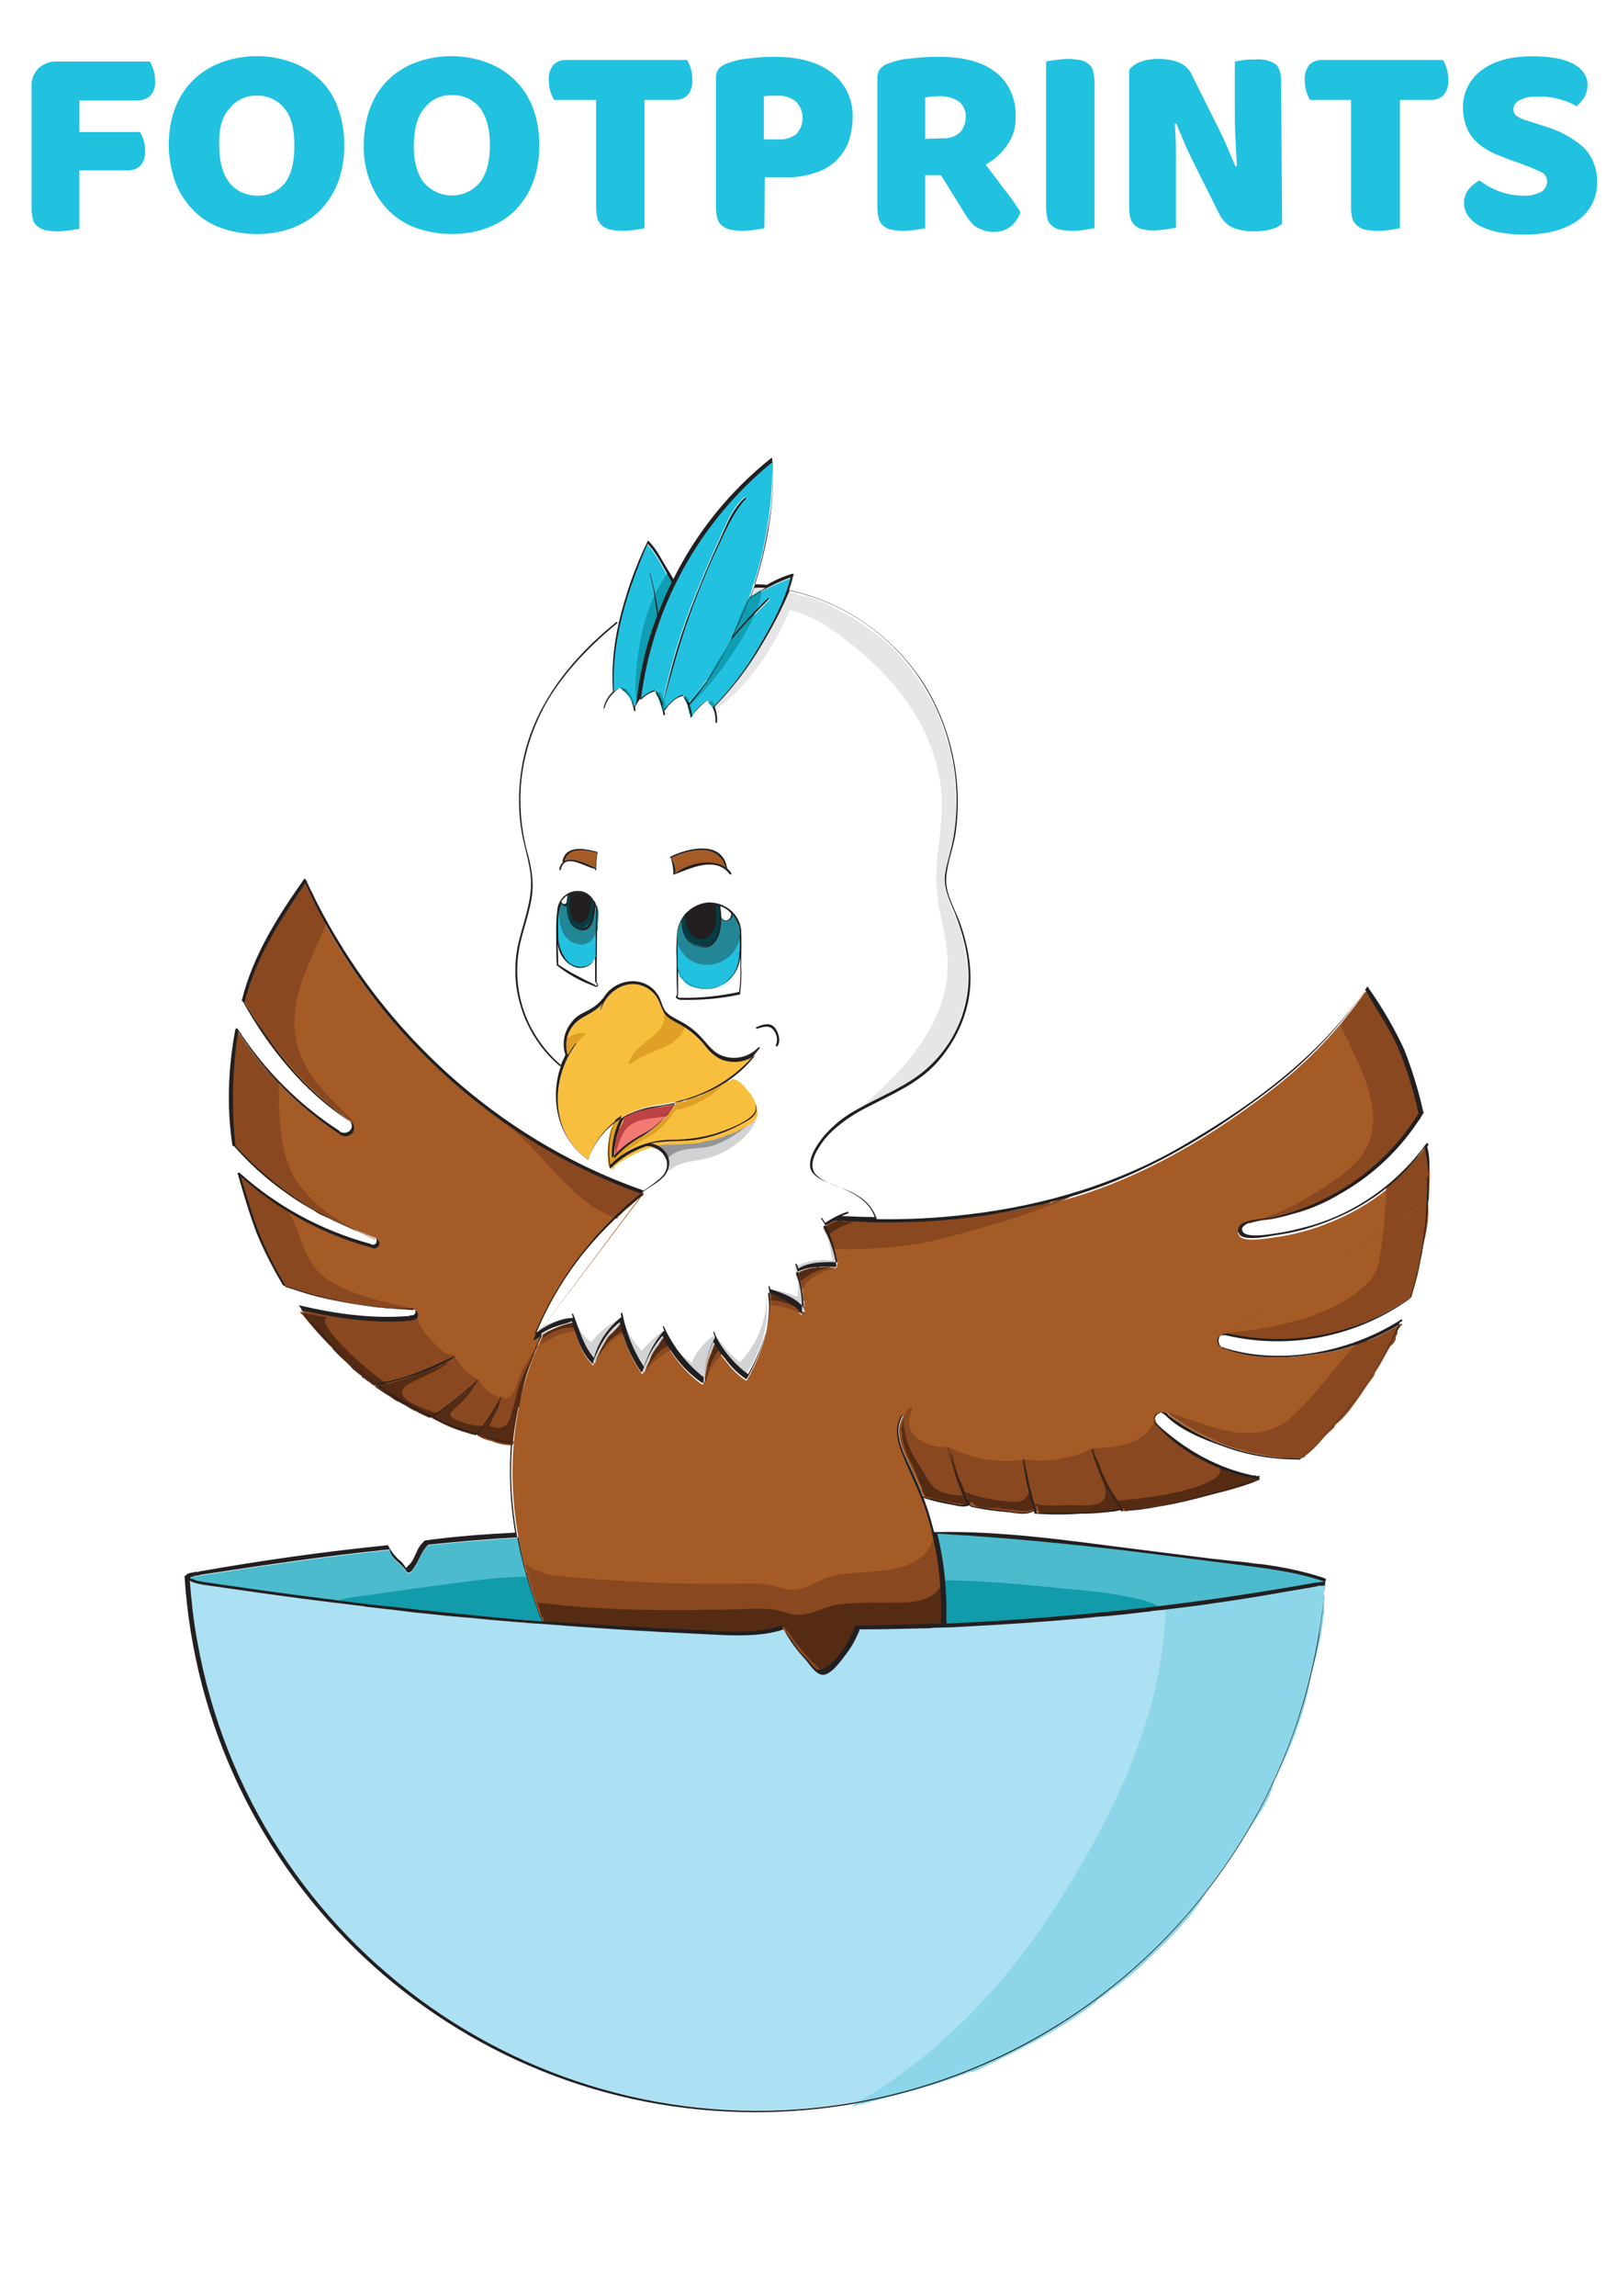 <?xml version="1.0" encoding="utf-8"?>
<!-- Generator: Adobe Illustrator 23.0.1, SVG Export Plug-In . SVG Version: 6.00 Build 0)  -->
<svg version="1.1" id="Layer_1" xmlns="http://www.w3.org/2000/svg" xmlns:xlink="http://www.w3.org/1999/xlink" x="0px" y="0px"
	 viewBox="0 0 307.6 436.6" style="enable-background:new 0 0 307.6 436.6;" xml:space="preserve">
<style type="text/css">
	.st0{fill:#ACE0F3;}
	.st1{fill:#8DD6E9;}
	.st2{fill:#4CBBCE;}
	.st3{fill:#129BAA;}
	.st4{fill:#A55B26;}
	.st5{fill:#89481F;}
	.st6{fill:#552B14;}
	.st7{fill:#F37A75;}
	.st8{fill:#BD4243;}
	.st9{fill:#E6E6E6;}
	.st10{fill:#D1D3D4;}
	.st11{fill:#939598;}
	.st12{fill:#F8BF3F;}
	.st13{fill:#E09F26;}
	.st14{fill:#22C1E0;}
	.st15{fill:#0F9EB2;}
	.st16{fill:#238696;}
	.st17{fill:#043E44;}
	.st18{fill:#231F20;}
	.st19{clip-path:url(#SVGID_2_);}
	.st20{fill:#21C1E0;}
	.st21{clip-path:url(#SVGID_4_);}
	.st22{clip-path:url(#SVGID_6_);}
	.st23{clip-path:url(#SVGID_8_);}
	.st24{clip-path:url(#SVGID_10_);}
	.st25{clip-path:url(#SVGID_12_);}
	.st26{clip-path:url(#SVGID_14_);}
	.st27{clip-path:url(#SVGID_16_);}
	.st28{clip-path:url(#SVGID_18_);}
	.st29{clip-path:url(#SVGID_20_);}
</style>
<title>Asset 1</title>
<g>
	<g id="Layer_1-2">
		<path class="st0" d="M251.9,301.2c-4.5,59.6-56.4,104.3-116,99.8c-33.7-2.5-64.2-20.6-82.6-48.9c-10.1-15.5-16-33.3-17.2-51.7
			c0.2,0.2,0.5,0.3,0.8,0.4c0.6,0.2,1.1,0.3,1.7,0.4l0,0c8.3,1.2,16.5,2.4,24.8,3.4c2,0.2,3.9,0.5,5.8,0.7l0.4,0
			c1.8,0.2,3.6,0.4,5.4,0.6l3.2,0.4l0.8,0.1l1.1,0.1l0.9,0.1c2.8,0.3,5.6,0.6,8.5,0.8c3.7,0.4,7.4,0.7,11.2,1l3,0.2
			c7.4,0.6,14.8,1.1,22.2,1.5c4,0.2,8,0.4,12,0.6c3.8,0.1,7.6,0.1,11.2-1.1c1.1,2.1,2.5,4,4.1,5.7c0.8,0.9,2.2,3.3,3.7,2.9
			c1.5-0.4,3-2.5,3.9-3.7c1.2-1.5,2.1-3.2,2.8-5c0,0,0.1,0.1,0.1,0.1c4,0,8-0.1,12-0.2c0.6,0,1.2,0,1.8-0.1l3.6-0.1l1.9-0.1
			c7.7-0.4,15.3-0.9,23-1.6c0.6-0.1,1.2-0.1,1.8-0.2c0.3,0,0.7-0.1,1-0.1l1.5-0.1l3-0.3h0.1c1.7-0.2,3.4-0.4,5.2-0.6
			c0.2,0,0.3,0,0.5-0.1l2.1-0.2c2.4-0.3,4.8-0.6,7.2-0.9c4.2-0.6,8.3-1.2,12.4-1.9c3.3-0.6,6.6-1.1,9.8-1.7c0.1,0,0.1,0,0.1-0.1
			c0.3,0,0.5,0,0.8,0C251.5,301.2,251.7,301.2,251.9,301.2z"/>
		<path class="st1" d="M251.9,304.3c0,0.7,0,1.5,0,2.2c0,0,0,0.1,0,0.1l-0.6,4.2c0,0.1,0,0.1,0,0.2c-0.2,0.9-0.4,1.7-0.6,2.6
			c-0.4,1.7-0.9,3.3-1.3,4.7c-0.2,1.3-0.4,2.6-0.7,3.9c-1.1,4.4-2.6,8.7-4.6,12.9c-0.5,1-1,2.1-1.5,3.1c-0.1,0.2-0.2,0.4-0.3,0.6
			c0,0.3-0.1,0.5-0.2,0.8c-0.6,2.5-2.4,5.1-3.9,7.4c-0.4,0.6-0.8,1.2-1.1,1.7c-0.7,1.2-1.5,2.5-2.3,3.7c-0.2,0.2-0.3,0.5-0.5,0.7
			c-1.6,2.3-3.2,4.6-4.9,6.8c0,0.1-0.1,0.1-0.1,0.1c-0.2,0.3-0.4,0.7-0.6,1l-0.1,0.2c-0.3,0.4-0.5,0.8-0.8,1.2
			c-2.1,2.8-4.5,5.4-7,7.8c-1.1,1.1-2.2,2.1-3.3,3.2c0,0-0.1,0.1-0.1,0.1c-0.8,0.8-1.8,1.6-2.7,2.3c-1.1,1-2.3,1.9-3.6,2.7
			c0,0-0.1,0-0.1,0.1l0,0l0,0c0,0.1,0,0.2-0.1,0.2l-0.1,0.1c-0.1,0.1-0.1,0.1-0.2,0.1c-0.3,0.3-0.7,0.6-1.1,0.8l-0.6,0.4
			c-0.2,0.3-0.5,0.5-0.7,0.7c-1,0.8-2,1.5-3,2.2c-2,1.4-4.2,2.7-6.3,3.9c-4.4,2.5-8.9,4.7-13.4,6.8c-0.1,0.1-0.3,0-0.4,0.1
			c0,0-0.1,0.1-0.2,0.1l0,0c-0.1,0-0.2,0-0.2-0.1l0,0c-6.5,2.6-13,4.1-19.7,5.9l-1,0.3c-0.1,0-0.2,0-0.3,0c-0.1,0-0.1-0.1-0.1-0.1
			l-0.4,0.2c-0.2,0.1-0.3,0.1-0.5,0.2l-0.5,0.1c0-0.1-0.1-0.1,0-0.1c0,0,0-0.1,0.1-0.1l0.6-0.4l0,0c16-9.3,28.8-22.9,38.6-38.5
			c10.4-16.4,19.5-35,20.2-54.7v-0.4c0-0.1,0-0.2,0.1-0.3c0-0.1,0.1-0.2,0.1-0.2l0,0l0,0c0-0.2,0.4-0.2,0.5,0l0.5-0.1l0.4-0.1
			c1.1-0.2,2.2-0.2,3.3-0.4c4.8-0.7,9.5-1.4,14.3-2.1c1.7-0.2,3.3-0.6,4.9-0.8c0.2,0,0.5-0.1,0.7-0.1l3.8-0.6h0.1c0,0,0-0.1,0-0.1
			c0,0,0-0.1,0.1-0.1c0,0,0.1,0,0.1,0h0h0c0.2-0.1,0.4-0.1,0.6,0c0.2-0.1,0.5-0.1,0.7-0.1l0,0l0.1,0.1c0.1,0,0,0.1,0,0.2
			c0,0.1,0,0.1,0,0.2c0,0,0.1,0.1,0,0.2c0,0.3-0.1,0.6-0.2,0.9c0,0.1,0.1,0.2,0.1,0.3C252,303.4,252,303.9,251.9,304.3z"/>
		<path class="st2" d="M251.9,300.7c0,0.2-0.1,0.3-0.3,0.3c0,0,0,0-0.1,0l-0.7-0.2c-0.1,0.1-0.2,0.2-0.3,0.3c-0.1,0-0.2,0-0.3,0
			l-0.2,0c0,0.2-0.2,0.3-0.4,0.4c-2.9,0.7-5.9,0.6-8.8,1.3c-0.1,0.1-0.1,0.2-0.3,0.3c-4.2,0.7-8.3,1.3-12.4,1.9
			c-5,0.6-10,1.1-14.9,1.8h0c-1.5,0.2-3,0.3-4.5,0.5c-0.1,0-0.2-0.1-0.3-0.2h-0.1c-0.2,0.1-0.4,0.2-0.7,0.3
			c-0.6,0.1-1.2,0.1-1.8,0.2c-0.3-0.1-0.5-0.3-0.6-0.5c-0.5,0.1-1,0.2-1.6,0.3c-5.4,0.9-10.7,1-16.2,1.5c-0.2,0-0.4-0.1-0.5-0.3
			c-1.4,0.2-2.8,0.4-4.2,0.6l-1.9,0.1c-0.2-0.1-0.3-0.3-0.4-0.5c-0.3,0.3-0.8,0.3-1.2,0c-0.4-0.3-0.5-0.9-0.2-1.3
			c0,0,0.1-0.1,0.1-0.1c1.4-1.5-0.2-6.9-0.3-8.6s-0.8-3.8-0.4-5.5c0,0,0,0-0.1-0.1c-0.4,0-0.7-0.3-0.8-0.6c-0.1-0.4,0.1-0.8,0.4-1
			c0.1,0,0.1-0.1,0.2-0.1c0.3-0.1,0.5,0,0.8,0.1h0.1c7.1,0.1,14.2,0.6,21.2,1.6c0.1-0.2,0.3-0.4,0.5-0.4c2.3,0.3,4.7,0.7,7,1
			c1.6,0.2,3.2,0.2,4.7,0.5c0.8,0.1,1.5,0.2,2.3,0.4c4.3,0.3,8.6,1,12.9,1.5c1.1,0.1,2.4,0.2,3.6,0.3h0.1l1.7,0.2h0.1
			c0.7,0.1,1.5,0.3,2.2,0.6c0.1-0.1,0.3-0.1,0.4,0c0,0,0.1,0,0.1,0.1c0-0.1,0.1-0.1,0.2-0.1c0.6,0.1,1.1,0.2,1.7,0.3
			c0.5-0.1,1.1-0.2,1.7-0.1l1.1,0.1c0.9,0.2,1.8,0.4,2.6,0.6c2.5,0.4,4.9,1.2,7.4,1.8c0.1,0,0.3,0.1,0.3,0.2l0.8,0.2
			C252,300.4,252.1,300.5,251.9,300.7C252,300.7,252,300.7,251.9,300.7z"/>
		<path class="st2" d="M103.1,308.3c-13.2-1-26.3-2.3-39.5-3.9c-8.3-1-16.6-2.2-24.9-3.4l0,0c-0.5-0.1-1-0.2-1.5-0.3
			c-0.4-0.2-0.7-0.3-1.1-0.5c0-0.1,0-0.1,0-0.2c0.4-0.2,0.8-0.3,1.2-0.3c0.3,0,0.7,0,1-0.2c0,0,0.1,0,0.1,0
			c11.9-1.8,23.8-3.6,35.8-4.8c0.2,0.9,0.7,1.7,1.4,2.3c0.5,0.5,1,0.9,1.5,1.5c0.1,0.2,0.3,0.6,0.6,0.6c0.6,0,1-0.9,1.3-1.3
			c0.8-1.2,1.3-2.9,2.4-3.9c0,0,0-0.1,0.1-0.1c5.7-0.6,11.4-1.1,17.1-1.4C99.5,297.7,101,303.1,103.1,308.3
			C103.1,308.2,103.1,308.3,103.1,308.3z"/>
		<path class="st3" d="M218.9,306.1l-1-0.3c0.1,0.1,0,0.2,0.1,0.2c0.1,0,0.2,0.1,0.3,0.2c-1.7,0.2-3.5,0.4-5.2,0.6h0l-3,0.3
			c-4.9,0.1-9.7,0.6-14.7,1c-3.8,0.3-7.6,0.5-11.5,0.7c-1.3,0-3.3,0.5-4.7,0c-0.1,0-0.3-0.1-0.4-0.2l-0.2,0.2l0,0
			c-0.3,0.2-0.7,0.3-1,0.1c0,0,0,0,0,0.1c0,0.1-0.1,0.3-0.2,0.4l0,0c-0.6,0-1.2,0-1.8,0.1c-0.1-0.2-0.1-0.3,0-0.5
			c0-0.1,0.1-0.2,0.2-0.3c0.1-0.1,0.2-0.2,0.3-0.2c0-0.1,0-0.1,0.1-0.2c-0.5-0.5-0.6-1.4-0.1-2c-0.5-0.5-0.4-1.2,0.1-1.7
			c0.2-0.2,0.4-0.3,0.6-0.3c-0.1-0.6,0-1.2,0.2-1.8c-0.4-0.2-0.5-0.7-0.3-1.1c0.1-0.1,0.2-0.2,0.3-0.3l-0.6-0.1
			c-0.3,0-0.2-0.5,0.1-0.5c9-0.2,18.5,0.8,27.5,1.7c4.2,0.3,8.4,0.9,12.5,1.8c1.3,0.3,2.6,0.7,3.8,1.4c0.3,0.1,0.5,0.3,0.7,0.5
			L218.9,306.1z"/>
		<path class="st3" d="M104.7,301.2c-0.8,0-1.6,0-2.3,0c0.3,0,0.6,0.1,0.9,0.1c0.9,0.2,0.5,1.5-0.4,1.3c-0.5-0.1-1-0.1-1.5-0.2h-0.2
			h-0.1c0.1,0.1,0.1,0.2,0.2,0.4l0,0c0.2,0.5,0.5,1.1,0.6,1.7c0.1,0.3,0.2,0.6,0.3,0.9l0,0c0.1,0.5,0.3,1,0.5,1.5
			c0.2,0.3,0.3,0.6,0.5,0.8l0,0l0.2,0.3l0,0c0,0,0,0.1,0.1,0.1c0,0.1,0,0.1,0.1,0.2c0,0,0,0.1,0,0.1c0,0,0,0.1,0,0.1l-3-0.2
			c-0.1,0-0.1-0.1-0.2-0.2c-0.1,0-0.1-0.1-0.2-0.1c-2.9,0-5.4-0.5-8.3-0.6l-2.5-0.1c-2.8-0.3-5.6-0.6-8.5-0.8l-0.8,0
			c-0.3-0.1-0.6-0.1-1-0.1h-0.1l-0.8-0.1c0,0-0.1-0.1-0.1-0.2c-0.8,0-1.7-0.1-2.5-0.2l-0.6,0c-1.8-0.2-3.6-0.4-5.4-0.6v-0.1
			c-0.2,0-0.4-0.2-0.6-0.2l0.2,0.2c-2-0.2-3.9-0.5-5.8-0.7c0.2-0.1,0.5-0.1,0.7-0.2l0,0c3-0.8,6.3-1,9.3-1.5c3-0.4,6.3-0.9,9.4-1.3
			c5.6-0.7,11.6-1.7,17.3-1.7h0.5c1.3,0,2.7,0.1,4,0.2c0.3,0,0.5,0.2,0.5,0.5C105.2,301,105,301.2,104.7,301.2z"/>
		<path class="st4" d="M122.4,227c-0.4,0.3-0.8,0.6-1.2,1c-2.9,2.4-5.7,5.1-8.2,7.9c-4.9,5.5-8.7,11.8-11.4,18.6 M101.6,254.5
			L101.6,254.5c0,0.1,0,0.2,0.1,0.2c0,0,0.1,0,0.1,0c0.5-0.3,1-0.6,1.4-0.9c-3.2,6.4-5.2,13.4-5.7,20.6c-1.1-0.1-2.2-0.3-3.3-0.7
			c-1.1-0.2-2.2-0.6-3.2-1.2c1.5-2.3,3.5-4.5,4.4-7c0-0.1-0.1-0.1-0.1,0c-1.3,2.5-2.9,4.9-4.8,7.1h-0.1c-2.8-0.8-5.8-1.7-8.2-3.3
			c3.1-2,6.1-4.4,8.7-7c0,0,0-0.1,0-0.1c0,0-0.1,0-0.1,0l0,0c-2.7,2.6-5.7,5-9,7.1c-3.5-1.7-7.3-3.6-10.2-6.1
			c2.5-0.4,4.9-1.1,7.3-1.9c2.6-0.8,5-1.9,7.4-3.3c0.1-0.1,0-0.2-0.1-0.2c-4.6,2.2-9.7,4.6-14.9,5.1c-3.5,0.3-3.5,0.3,0,0
			c-5.5-3.9-9.7-8.8-14-13.9c6.8,1.6,13.8,2.6,20.8,2c0,0,0.1,0,0.1-0.1c0.5,0.1,1.1-0.3,1.2-0.8c0.1-0.5-0.3-1.1-0.8-1.2
			c-0.1,0-0.2,0-0.3,0c0,0-0.1,0-0.1,0c-8.1-0.2-16.2-1.7-23.9-4.3c0,0,0-0.1,0-0.1c-2-3.3-3.8-6.8-5.2-10.4
			c-1.3-3.4-2.3-7-3.4-10.5c7.1,6.4,15.6,11,24.8,13.5l0,0c0.5,0.3,1.1,0.2,1.4-0.3c0,0,0.1-0.1,0.1-0.1c0.2-0.4,0-1-0.4-1.2
			c0,0,0-0.1-0.1-0.1c-5-2-9.8-4-14.4-7c-4.5-3-8.7-6.6-12.4-10.6h0c-0.8-7.3-0.6-14.6,0.5-21.8c4.9,7.7,11.4,14.3,19.1,19.4l0,0
			c0.7,0.7,1.8,0.7,2.5,0.1c0.6-0.5,0.6-1.5,0.1-2.1c-0.1-0.1-0.2-0.2-0.4-0.3l0,0c-4.1-2.9-7.9-6.3-11.2-10.1
			c-3.3-3.9-6.2-8.1-8.9-12.5c2.1-8.4,6.8-15.7,11.6-22.7c9.4,21.4,26.2,39.4,46.4,51c5.7,3.2,11.6,6,17.8,8.2L101.6,254.5z"/>
		<path class="st4" d="M271.4,231.8c-0.5,5-1.5,9.9-2.9,14.7c0,0,0,0.1,0,0.1c-10,7-22.6,9.6-34.6,7c-0.1-0.1-0.3-0.1-0.5-0.1h-0.2
			c-0.1,0-0.1,0-0.1,0c-0.5,0-1,0.4-1.2,0.8c-0.2,0.6-0.1,1.3,0.4,1.8c0,0,0,0.1,0.1,0.1h0.1c0.2,0.2,0.4,0.3,0.6,0.3
			c0,0,0.1,0,0.1,0c5.3,2,11.4,1.8,16.9,1c5.8-0.7,11.4-2.7,16.4-5.8c-2.2,4.6-4.8,9-7.7,13.2c-3.4,4.4-7.1,8.6-11.2,12.4
			c0,0-0.1,0-0.1,0c-9,0.1-17.8-2.8-25.1-8.2l0,0c-0.4-1-1.9-0.6-2.4,0c-0.3,0.4-0.4,0.8-0.3,1.2c0,0.2,0.1,0.3,0.2,0.5
			c0.1,0.1,0.1,0.1,0.2,0.2l0.1,0.1l0,0l0,0c0,0,0,0.1,0,0c4.9,5.4,12,8.8,19,10.1c-1,0.5-2,0.9-3.1,1.1c-1,0.4-2.1,0.7-3.1,1
			c-2.1,0.6-4.2,1.2-6.3,1.7c-2,0.5-4.1,0.9-6.1,1.3c-2.2,0.4-4.5,0.5-6.7,1.1l0,0c-2.7-3.5-4.7-7.5-6-11.7c0-0.1-0.1-0.1-0.1-0.1
			c-0.1,0-0.1,0.1-0.1,0.1c1.2,4,3.1,7.8,5.6,11.2c-5.1,1.3-10.7,0.7-15.9,0.9c-1.1-3.3-2-6.7-2.5-10.1c0-0.1-0.2-0.1-0.2,0
			c0.4,3.2,1.1,6.4,2.2,9.5c-0.1,0-0.1,0-0.2,0c-1.1,1-4.4,0.2-5.8,0.1c-1.9-0.2-3.8-0.5-5.8-0.8c0-0.1,0-0.1-0.1-0.1
			c-0.8-0.5-1.1-1.7-1.5-2.5c-0.5-1-0.9-2.1-1.3-3.2c-0.7-1.8-1.3-3.6-1.8-5.4c0,0,0-0.1,0-0.1c0,0-0.1,0-0.1,0c0,0,0,0,0,0
			c0.6,2.3,1.3,4.6,2.2,6.9c0.4,1.1,0.9,2.9,1.7,3.9c-1.2,0.6-3.3-0.2-4.5-0.4c-1.3-0.3-2.7-0.6-4-0.9c-0.5-1.4-1.2-2.9-1.8-4.3
			c-1.5-3.3-4.2-7.6-2.1-11.1c0.1-0.1-0.1-0.2-0.2-0.1c-1.5,2.3-0.8,5.1,0.2,7.5c1.4,3.5,3.1,6.8,4.3,10.3c0.5,1.5,0.9,3,1.3,4.5
			c0,0-0.1,0.1-0.1,0.1c0,0,0,0,0.1,0.1l0,0c1.4,5.6,1.9,11.3,1.7,17.1l0,0c-5.3,0.2-10.5,0.4-15.8,0.5l0,0c0-0.1-0.2-0.2-0.3-0.2
			c-0.1,0-0.1,0.1-0.2,0.2c-0.6,1.6-1.4,3.1-2.3,4.5c-0.9,1.3-2.6,3.5-4.3,3.8c-0.9,0.1-0.8,0-1.4-0.6c-0.3-0.3-0.6-0.6-0.8-0.9
			c-0.6-0.7-1.3-1.4-1.9-2.1c-1.1-1.4-2-2.9-3.2-4.3c0.1-0.1,0.1-0.2,0-0.3c-0.1-0.1-0.2-0.1-0.2-0.1c-3.4,1.1-6.9,1.2-10.4,1.1
			c-3.5-0.1-7.1-0.3-10.6-0.5c-7.2-0.4-14.4-0.8-21.7-1.3c-0.9-0.1-1.8-0.1-2.8-0.2c0-0.1,0-0.1,0-0.2c-7-17.4-8.2-37.1,0-54.2
			c0-0.1,0-0.1-0.1-0.2c0.8-0.5,1.6-0.9,2.5-1.2c1.1-0.4,2.2-0.6,3.3-1.1c0.8,2.9,1.7,5.8,3.8,8c0.1,0.1,0.2,0.1,0.2,0
			c0.1,0,0.1-0.1,0-0.2c1.1-2.8,2.6-5.8,5.1-7.6c0.7,3.4,2.1,6.6,4,9.4c0.1,0.2,0.4,0.1,0.3-0.1c0.5-1.1,0.9-2.3,1.5-3.4
			c0.7-1.2,1.4-2.3,2.3-3.3c0,0,0,0,0-0.1c1.7,3.6,4.2,6.7,7.4,9c0,0,0.1,0,0.1,0c0.1,0.1,0.2,0,0.2,0c0,0,0-0.1,0-0.1
			c0.2-2.7,0.8-5.3,1.9-7.7c0.7,1.2,1.4,2.3,2.3,3.3c1,1.4,2.2,2.6,3.6,3.6c0,0,0.1,0,0.1,0c0,0.1,0.1,0.2,0.2,0.2
			c0.1,0,0.1,0,0.2-0.1c2.7-4.8,4.9-10.8,4-16.3c2.1,0.8,4.8,1.9,6.2,3.8c0,0,0.1,0.1,0.1,0.1l0,0c0,0,0.1,0,0.1,0c0,0,0,0,0,0l0,0
			l0,0c0,0,0-0.1,0-0.1c0.2-2.6-0.2-5.2-1.1-7.6c2-1.3,5.2-1.2,7.5-1.1c0.1,0,0.2-0.1,0.2-0.2c0,0,0,0,0,0c0,0,0-0.1,0-0.1
			c-0.4-2.6-1.3-5.1-2.5-7.4c0.7-0.3,1.3-0.7,2-1l0.5-0.2c0,0,0.1,0.1,0.1,0.1c2.3,0.1,4.6,0.2,6.8,0.3h0.1
			c12.6,0.3,25.2-1.3,37.3-4.8c14.4-4.2,27.4-12,39.2-21.2c6.6-5.2,12.4-11.3,17.1-18.2c2.1,3.7,4.6,7.2,6.3,11.1
			c1.6,3.9,2.9,8,3.8,12.2c0,0.1,0.1,0.1,0.1,0.1c-6.1,10-16.1,17.1-27.5,19.8c-1.8,0.4-3.9,0.3-5.6,1c-0.8,0.2-1.4,1-1.3,1.9
			c0,0,0,0.1,0.1,0c0,0,0,0,0,0c0.3,1.9,5.6,0.8,6.6,0.7c4-0.5,7.9-1.6,11.6-3.2c6.7-2.8,13-7.5,17-13.6
			C272.1,222.6,271.8,227.4,271.4,231.8z"/>
		<path class="st4" d="M138,164.9c-2.7-1.7-7.3-0.6-9.6,1.2c0.3-0.9-0.3-2.2-0.7-3C131.1,161.6,136.6,160.1,138,164.9z"/>
		<path class="st4" d="M113.7,162.2c-0.2,0.9-0.4,1.8-0.4,2.8c-1.4-0.6-4.4-2.2-5.9-1.3C108,160.8,111.6,161.7,113.7,162.2z"/>
		<path class="st5" d="M159.3,241c-2.5,0.7-5.4,1.5-6.6,4.2c-0.1,0.2-0.4,0-0.4-0.2c0-0.2,0.1-0.4,0.2-0.6c-0.3-0.6-0.6-1.3-0.7-2
			c0,0,0,0-0.1-0.1c-0.1,0-0.1-0.1-0.1-0.1s0,0,0-0.1c0-0.1,0.1-0.2,0.2-0.2c0,0,0,0,0,0c0.1,0,0.2-0.1,0.2-0.1l0,0l0,0l0,0
			c0,0,0.1,0,0.1,0h0c0.4-0.2,0.8-0.4,1.3-0.5c0.8-0.2,1.6-0.3,2.4-0.4c0,0,0.1,0,0.1,0.1c0.5-0.1,1.1-0.1,1.7-0.2c0,0,0.1,0,0.1,0
			h0c0.1,0,0.1,0.1,0,0.1C158.3,241.1,158.8,241,159.3,241C159.3,241.1,159.4,241,159.3,241z"/>
		<path class="st5" d="M152.9,249.9c-2-0.8-4.1-1.7-6.3-1.7c-0.1,0-0.1-0.2,0-0.2h0.1c0,0,0-0.1,0-0.1c0-0.1,0-0.2,0-0.4
			c0-0.1,0-0.2-0.1-0.3c0,0,0-0.1,0-0.1h-0.1c-0.1,0-0.1,0-0.1-0.1c0-0.1,0-0.1,0.1-0.1h0.1c0-0.1,0-0.2,0-0.2l-0.1-0.4
			c0-0.1,0-0.1-0.1-0.2c-0.1-0.1,0.1-0.3,0.2-0.2l0.1,0.1c0.2,0,0.3,0.1,0.5,0.2l0.1,0.1h0.1l0.8,0.3c0.7,0.3,1.4,0.6,2.1,1
			c0.3,0.1,0.7,0.2,0.9,0.4c0.1,0.1,0.3,0.3,0.4,0.4c0.4,0.2,0.7,0.5,1.1,0.8c0.1,0.1-0.1,0.2-0.1,0.1l0,0h0l0.5,0.2
			C153,249.8,153,250,152.9,249.9z"/>
		<path class="st5" d="M137.3,257.1c0-0.1-0.1-0.1-0.1-0.2l0,0c-0.1-0.1-0.2-0.3-0.3-0.4l0,0c0,0,0-0.1,0-0.1s-0.1,0-0.1,0l0,0
			c0-0.1-0.1-0.1-0.1-0.2c-0.1-0.1-0.2-0.3-0.3-0.5c0-0.1,0-0.2-0.1-0.2c0-0.1-0.2-0.2-0.2-0.1c-0.1,0.1-0.1,0.2-0.1,0.2l0,0
			c-0.4,0.5-0.6,1.1-0.7,1.7c-0.3,0.9-0.6,1.7-0.8,2.6c0,0,0,0.1,0,0.1c0,0.1,0,0.3-0.1,0.4c0,0,0,0,0,0.1c-0.2,0.6-0.3,1.2-0.5,1.9
			c0,0.1,0,0.1,0.1,0.2c0,0,0.1,0,0.1,0c0,0.2-0.1,0.4-0.1,0.7c0,0,0.1,0,0.1,0c0.5-2.2,1.6-4.2,3.2-5.8c0.1,0,0.1-0.1,0.1-0.2
			S137.4,257.1,137.3,257.1z"/>
		<path class="st5" d="M127.9,256.5c-1.1,0.6-2.2,1.3-3.2,2.1c-0.8,0.7-1.5,1.6-2.1,2.5c0,0-0.1,0-0.1,0c0.1-0.3,0.3-0.7,0.5-1l0,0
			l-0.3,0.6l0,0c0.1-0.2,0.2-0.5,0.4-0.7c0.3-1.1,0.8-2.1,1.4-3.1c0.1-0.3,0.3-0.6,0.4-0.8c0.4-0.6,0.8-1.1,1.2-1.6l0.2-0.2
			c0,0,0.1-0.1,0.1-0.1c0,0,0.1-0.1,0.1,0c0,0,0,0,0,0c0,0,0.1,0.1,0.1,0.1c0,0,0,0.1,0,0.1c0.1,0.3,0.3,0.5,0.4,0.8l0.1,0.2
			c0,0,0,0.1,0,0.1h0.1c0.2,0,0.2,0.2,0.1,0.2l0,0l0.2,0.1c0.1,0.1,0.1,0.1,0.2,0.2l0,0c0.1,0,0.2,0.1,0.2,0.2
			C127.9,256.4,127.9,256.5,127.9,256.5z"/>
		<path class="st5" d="M118.8,253.3L118.8,253.3c0-0.1,0-0.3-0.1-0.4l0,0c0.2-0.1,0.1-0.3-0.1-0.3c0-0.2-0.1-0.4-0.2-0.6
			c0.1-0.1,0.1-0.3,0-0.4c0-0.1-0.1-0.2-0.2-0.2c0,0-0.1,0-0.1,0c-0.9,0.7-1.7,1.5-2.3,2.4c0,0.1-0.1,0.2-0.2,0.2
			c-0.3,0.4-0.6,0.8-0.8,1.2c-0.2,0.3-0.4,0.6-0.6,1c-0.3,0.5-0.6,1.1-0.7,1.7l-0.2,0.4c-0.2,0.3-0.3,0.5-0.5,0.8c0,0,0,0.1,0,0.1
			c0,0,0.1,0,0.1,0l0,0c1.6-2.1,3.1-4.8,5.8-5.6C119.2,253.7,119.1,253.3,118.8,253.3z"/>
		<path class="st5" d="M109.6,253c-2.6,0.4-5,1.4-7.1,2.9c0,0-0.1,0,0-0.1c0,0,0.3-0.2,0.4-0.3c-0.1,0-0.1-0.2-0.1-0.2c0,0,0,0,0,0
			c0.1-0.3,0.2-0.5,0.4-0.7c0.1-0.1,0.1-0.2,0.2-0.3c0-0.3,0.1-0.5,0.3-0.7c0.1-0.1,0.2-0.1,0.3-0.1l0,0c0.4-0.3,0.8-0.6,1.3-0.8
			c1.1-0.5,2.3-0.9,3.6-1.1l0.3-0.1c0.1,0,0.2,0,0.2,0.1c0,0,0,0,0,0c0,0,0,0.1,0,0.1l0,0c0.1,0.1,0.1,0.2,0.1,0.3c0,0,0,0.1,0,0.1
			c0,0.1,0,0.1,0.1,0.2h0c0.1,0,0.1,0.1,0.1,0.2c0,0,0,0.1,0,0.1c0.1,0,0.2,0.1,0.1,0.2C109.7,252.9,109.6,252.9,109.6,253z"/>
		<path class="st5" d="M203.4,227.7c-0.5,0.2-1.1,0.5-1.7,0.7l0,0c-6.7,2.8-13.9,4.8-20.9,6.7c-7.2,2-14.5,2.5-22,2.4
			c-0.1,0-0.3-0.1-0.3-0.3c0,0,0,0,0-0.1v-0.1c-0.4-1.2-0.8-2.4-1.4-3.5l-0.2-0.2c-0.2-0.2,0.1-0.4,0.3-0.3c0.2-0.2,0.5-0.4,0.8-0.5
			c0.4-0.2,0.8-0.4,1.3-0.6c0.1-0.1,0.2-0.1,0.3,0h0.1c0,0,0,0,0.1,0.1c0,0,0.1,0,0.1,0c0.8,0.1,1.5,0.1,2.3,0.2l0,0
			c1.1-0.1,2.2-0.1,3.3,0.1c0.5-0.1,1.1-0.1,1.6,0c0.2,0,0.8-0.1,1,0.1c1.7,0,3.4,0,5.1-0.1c0.1-0.1,0.1-0.1,0.2-0.1
			c2.5-0.1,5-0.3,7.5-0.6c1.7-0.2,3.7-0.7,5.3-0.4c0-0.1,0.1-0.1,0.1-0.1c4.1-0.6,8.5-1,12.4-2.4c0.1,0,0.2,0,0.2,0.1
			c0.3-0.1,0.5-0.2,0.8-0.2c0,0,0.1,0,0.1,0.1c1-0.4,2.1-0.7,3.1-1.2C203.4,227.3,203.6,227.6,203.4,227.7z"/>
		<path class="st5" d="M122.4,227.1c0,0.1,0,0.2-0.1,0.2c-1.1,0.7-1.9,1.6-2.9,2.4c-0.7,0.5-1.2,1.2-1.9,1.7c0.1,0.1,0,0.3-0.2,0.3
			c-9.1-3.4-13.7-12.5-21.2-18.1c-0.9-0.6-1.7-1.3-2.5-2l0,0c1.1,0.6,2,1.5,3.1,2.1c0,0,0,0,0,0.1c0.5,0.3,0.9,0.7,1.4,1
			c0,0,0,0,0.1,0c0,0,0,0,0,0c1,0.6,2,1.2,3,1.9c0.1-0.1,0.2-0.1,0.2,0c1,0.6,2,1.2,2.9,1.9c0.6,0.3,1.2,0.7,1.8,1c0,0,0,0,0.1,0.1
			c1.2,0.3,2.3,1.2,3.3,1.8c1.6,0.8,3.3,1.5,5,2.2c0,0,0.1,0,0.1,0.1c0.5,0.2,1.1,0.5,1.6,0.8c0.2,0.1,0.5,0.2,0.7,0.3
			c0.8,0.1,1.5,0.4,2.2,0.7c1.1,0.5,2.2,0.9,3.3,1.2C122.4,226.8,122.5,226.9,122.4,227.1C122.4,227.1,122.4,227.1,122.4,227.1z"/>
		<path class="st5" d="M179.7,308c0,0,0,0.1-0.1,0.1c0,0.1,0.1,0.3,0.1,0.4c0,0.4-0.3,0.6-0.7,0.6c-0.1,0-0.2-0.1-0.3-0.1h-0.1
			c-4.3,0.4-8.6,0.5-12.8,0.5c-0.8,0.1-1.6,0-2.3-0.2c0,0,0,0.1,0,0.1c0,0,0,0-0.1,0.1h-0.1c0,0,0,0-0.1,0c0,0.2,0,0.4-0.1,0.6
			c-0.3,1-0.7,2-1.3,2.8c-1.1,1.8-2.6,3.9-4.6,4.8l-0.2,0.1c-0.1,0-0.1,0.1-0.2,0.1c-1.4,0.4-3.1-2.2-3.8-3.1
			c-1.2-1.4-3.3-3.3-3.8-5.2c0,0,0-0.1,0-0.1c-1.3,0.5-2.7,0.8-4.2,0.9c-1.1,0.2-2.3,0.3-3.5,0.2c-0.1,0.1-0.3,0.1-0.4,0.1
			c-1.3,0.1-2.6,0-3.9-0.1c-0.6,0-1.2-0.1-1.8-0.3c-0.2,0.2-0.4,0.2-0.6,0.2c-2.3,0-4.6-0.1-7-0.3c-1.1-0.1-2,0-2.8-0.5
			c-0.2,0.1-0.5,0.2-0.7,0.1c-2.6-0.4-5.2-0.1-7.8-0.4c-0.6,0-1.2-0.1-1.8-0.3l0,0c-0.1,0-0.2,0.1-0.3,0c-3.2-0.2-6.6-0.8-9.8-0.6
			c-0.1,0-0.3,0-0.4-0.1h-0.1c-0.1,0-0.2,0-0.3-0.1c-0.1,0.1-0.3,0.1-0.4-0.1c0,0,0-0.1,0-0.1c0-0.1-0.1-0.3-0.1-0.4
			c-0.5-1-0.9-2-1.2-3c-0.4-0.9-0.7-1.9-0.9-2.9c-0.3-0.7-0.5-1.4-0.5-2.1c-0.1,0-0.3,0-0.4-0.1c-0.1-0.1-0.3-0.6,0.1-0.6l0,0
			c0,0,0-0.1,0-0.1c-0.1-0.2-0.1-0.4-0.2-0.7c0,0-0.1-0.1-0.1-0.1c0-0.1,0-0.2,0-0.2c0-0.1,0-0.1-0.1-0.1c0,0,0-0.1,0-0.2
			c0,0,0.1,0,0.1,0c-0.1-0.1-0.2-0.2-0.3-0.3l0,0c1.6,1,3.3,1.8,5.2,2.2c12.2,1.3,24.5,1.8,36.9,1.6c1.2-0.1,2.4,0,3.7,0.1
			c1.7,0.2,3.6,1.1,5.3,1.1c2.4-0.1,5.3-2.2,7.6-2.7c5.8-1.3,14.7,0.3,18.3-5.3c0.2-0.3,0.3-0.7,0.5-1c0.2-0.6,0.4-1.3,0.6-2
			 M178,291.6c0,0.3,0,0.6,0,0.8c0,0,0.1,0,0.1,0.1c0,0,0,0,0,0c0.1,0.6,0.3,1.2,0.4,1.9c0.2,0.2,0.3,0.4,0.3,0.7v0.1
			c0.3,0.8,0.4,1.7,0.4,2.6v0c0.1,0.2,0.2,0.5,0.1,0.7c0,0.1-0.1,0.1-0.2,0.1c0.2,0.7,0.3,1.5,0.3,2.2c0,1.7,0.1,3.3,0.1,4.9
			c0,0.3,0,0.7,0,1l0,0c0,0,0,0,0,0.1c0,0.1,0,0.2,0,0.3v0.7c0,0.1,0,0.1,0,0.2L178,291.6z"/>
		<path class="st5" d="M102.3,255.8c-1.2,1.6-2.3,3.4-3.2,5.2c-0.3,0.7-0.7,2.1-1.2,3.3c-0.2,0.3-0.4,0.6-0.6,0.9
			c-0.2,0.3-0.5,0.5-0.8,0.6c-0.2,0.1-0.4,0.1-0.6,0l-0.2-0.1c-0.2-0.1-0.2-0.2-0.3-0.1c0-0.1-0.1-0.2-0.2-0.1
			c-0.7,0.3-2.1-0.8-2.6-1.2c-0.6-0.6-1.1-1.2-1.6-1.9l0,0c0,0,0-0.1,0-0.1c0,0,0,0,0,0l-0.1,0c0,0-0.1-0.1-0.1-0.1h-0.1
			c-0.8-0.4-1.5-1-2.1-1.6c-0.9-0.8-1.6-1.7-2.1-2.8c0-0.1,0-0.1-0.1-0.2c0,0,0,0,0,0c-2,0.1-3.3-1.6-4.5-3
			c-1.2-1.4-2.5-2.6-2.4-4.4c0-0.1-0.1-0.1-0.1,0c0,0.1,0,0.2,0,0.3c-0.1,0-0.2,0-0.3,0.1c-0.3,0.4-1.1,0.3-1.5,0.3
			c-0.4,0-0.9,0.1-1.3,0.1c0,0-0.1,0-0.1,0.1H76c-5.7,0-11.4-0.6-17-1.9c-0.1,0-0.1,0-0.2,0.1c0,0-0.1-0.1-0.1-0.1
			c-0.3,0-0.5,0-0.8-0.1c-0.2-0.1-0.3-0.1-0.5-0.1c-0.2,0-0.1,0.2,0,0.2c0,0,0.1,0,0.1,0l0,0c0,0,0.1,0.1,0.1,0.2
			c0.1,0.1,0,0.1,0.1,0.2c0.1,0.1,0.2,0.1,0.2,0.2c0,0.1,0.1,0.1,0.1,0.1c2.6,4,6.3,7.5,10,10.5c0.2,0.2,0.3,0.4,0.5,0.5
			c0.2,0.2,0.6,0.4,0.9,0.6c0,0,0.1,0.1,0.1,0.1c0.1,0.3,0.5,0.4,0.7,0.6c0.2,0.2,0.5,0.4,0.8,0.6c0,0,0.1,0,0.1,0
			c0,0.1,0.1,0.2,0.2,0.2s0.1,0,0.2-0.1c0-0.1,0,0,0.1,0l0,0c-0.1,0-0.1,0.1-0.1,0.1v0.1c0,0.1,0.1,0.2,0.2,0.2c0,0,0,0,0.1,0
			c0.3,0.3,0.5,0.5,0.8,0.7c1.4,1.1,3,2.1,4.6,3c0,0,0.1,0,0.1,0c0,0,0,0,0,0c1.4,0.9,2.8,1.7,4.4,2.3c0.2,0.1,0.3,0.1,0.5,0
			c0,0.1,0,0.2,0.1,0.2c1.7,1.1,3.5,2,5.5,2.5c1,0.3,1.8,0.8,2.5,0.8c0,0.1,0.1,0.2,0.2,0.1l0,0c0,0,0.1-0.1,0.1-0.1l0,0l0,0l0,0
			l0,0c0.1,0,0.1,0,0.2,0c0,0,0,0.1,0,0.1c0.8,0.6,1.7,0.9,2.7,1.1c1.2,0.5,2.5,0.8,3.8,0.8c0.2,0,0.4-0.2,0.3-0.4
			c0-0.1-0.1-0.2-0.2-0.3c0.1-0.1,0.1-0.2,0.1-0.3l0,0c0-2.5,0.8-4.9,1.1-7.3l0,0c0,0,0,0,0,0c0.1-0.1,0.1-0.2,0.1-0.3
			c0,0,0-0.1,0-0.1c0.4-0.9,0.6-1.9,0.8-2.8c0.3-0.5,0.4-1.1,0.5-1.7c0.6-1.4,1.1-2.8,1.7-4.2c0-0.1,0-0.1,0-0.1s0-0.1,0-0.1
			c0.2-0.4,0.3-0.6,0.5-1C102.5,255.7,102.4,255.7,102.3,255.8z M86.4,257.8L86.4,257.8L86.4,257.8z M90.9,262.3L90.9,262.3
			C90.9,262.4,90.9,262.4,90.9,262.3C90.9,262.4,90.9,262.3,90.9,262.3L90.9,262.3z"/>
		<path class="st5" d="M78.3,249.1c-0.6-0.1-1.1-0.1-1.6-0.2c0,0.1-0.2,0.1-0.3,0c-0.6-0.1-1.3-0.1-1.9-0.2c-0.1,0-0.2,0-0.3,0
			c-0.3,0-0.7,0-1,0c-0.2,0-0.3,0-0.3-0.1c-0.2,0-0.3-0.1-0.5-0.1c0,0,0,0-0.1,0c-0.1,0.1-0.2,0.1-0.3,0.1
			c-5.4-0.9-11.3-1.5-16.4-3.6c0,0-0.1,0-0.2,0l0,0c-0.1,0-0.2-0.1-0.2-0.1c0,0-0.1,0-0.1,0c-0.2,0-0.2-0.1-0.4-0.1c0,0-0.1,0-0.1,0
			c-0.1,0-0.2-0.1-0.3-0.1c-2-3-3.7-6.3-4.9-9.7c-1.1-2.5-2-5-2.6-7.7c-0.2-0.2-0.3-0.5-0.2-0.8c-0.1-0.2-0.1-0.4-0.2-0.6
			c-0.2-0.4-0.3-0.8-0.4-1.3c0,0,0,0,0-0.1c-0.1-0.2-0.2-0.5-0.3-0.8c-0.1-0.2,0.2-0.3,0.3-0.1c0.1,0.1,0.2,0.3,0.3,0.5
			c1.3,0.5,2.3,1.9,3.4,2.7c1.5,1.3,3.3,2.1,4.9,3.3v0c0,0,0-0.1,0-0.1c0,0,0.1,0,0.1,0c2.8,4.7,3,10.6,8.1,13.6
			c4.6,2.7,10.4,4.1,15.6,5.1C78.6,248.9,78.5,249.2,78.3,249.1z"/>
		<path class="st5" d="M71.3,235.6c-1.2-0.6-2.3-1-3.5-1.7c-0.1,0.1-0.2,0.1-0.4,0c-1.5-0.7-2.9-1.4-4.4-2.1c-1-0.5-2.7-0.9-3.3-1.8
			c0,0-0.1,0-0.1,0l0,0c-0.3-0.1-0.6-0.3-0.9-0.5c0,0-0.1,0-0.1-0.1c-2.7-1.2-4.9-3.3-7-5c-0.1-0.1-0.1-0.1-0.2-0.1l-0.1-0.1
			c-0.1,0-0.2,0-0.3-0.1c-1.3-1.1-2.6-2.3-3.8-3.6c-0.7-0.6-1.3-1.2-1.9-1.9c-0.2-0.1-0.3-0.2-0.4-0.4c-0.1,0-0.1-0.1-0.1-0.1
			c0,0,0,0,0,0c0,0-0.1,0-0.1-0.1c-0.1-0.1-0.1-0.3,0-0.4c0,0,0,0,0,0c-0.1-0.7-0.1-1.5-0.3-2.2c-0.1-0.5-0.1-1.1-0.1-1.6
			c-0.4-5.3-0.2-10.6,0.5-15.9c0-0.1,0.1-0.1,0.1-0.1c0-0.5,0-1,0.1-1.5c0-0.2,0.4-0.2,0.3,0v0.1l0,0c0.9,1.4,1.9,2.8,3,4.2
			c1.3,1.7,2.8,3.3,4.3,4.9c0.2,0.1,0.4,0.2,0.4,0.5c0,0,0,0,0,0.1c0,0,0,0,0,0c0.2,6.2-0.1,12.7,3.3,18.3c0.4,0.7,0.9,1.3,1.4,1.9
			c0.3,0.3,0.6,0.6,0.9,1c3.4,3.7,8.4,6.4,12.7,8.4C71.5,235.4,71.4,235.6,71.3,235.6z"/>
		<path class="st5" d="M67.4,214.1C67.4,214.2,67.3,214.2,67.4,214.1c-0.2-0.3-0.3-0.5-0.4-0.8c0,0-0.1,0-0.1,0
			c-0.4-0.2-0.7-0.5-1.1-0.8c0,0-0.1,0-0.1-0.1c0,0,0,0,0,0l0,0c-0.1,0-0.1,0-0.1-0.1l-0.7-0.6c-0.1,0.1-0.1,0.1-0.2,0
			c-1-0.7-2-1.5-2.9-2.4c-0.6-0.4-1.1-0.9-1.5-1.5c-0.1,0-0.3-0.1-0.3-0.2c0,0,0-0.1,0-0.1c-0.1,0-0.1,0-0.2-0.1
			c-2.4-2.3-4.7-4.8-6.7-7.4c-1.2-1.5-3.6-3.9-4.2-6c-0.3-0.4-0.6-0.8-0.9-1.2c-0.4-0.8-0.9-1.6-1.4-2.3c-0.1-0.1-0.1-0.2-0.1-0.3
			c0.2-0.7,0.4-1.4,0.7-2.1c1.2-4.2,3-8.2,5.3-11.8c0-0.1,0.1-0.1,0.2-0.1c0.5-0.8,1-1.6,1.4-2.4c0.2-0.4,0.4-0.7,0.6-1
			c0.3-0.8,0.7-1.5,1.2-2.2c0.2-0.3,0.5-0.6,0.8-1l0.1-0.2c0.1-0.3,0.2-0.5,0.4-0.7c0.2-0.2,0.3-0.4,0.6-0.6
			c0.1-0.1,0.1-0.3,0.2-0.5c0.1-0.2,0.4-0.2,0.4,0.1c0,0.1,0,0.1,0,0.2c0.1,0,0.2,0.2,0.2,0.3c0.1,0.5,0.4,1,0.7,1.4
			c0.3,0.5,0.5,1.1,0.7,1.7c0.6,1.3,1.2,2.5,1.9,3.7c0,0,0.1,0,0.1,0.1c0,0,0,0.1,0,0.1c0.1,0.1,0.1,0.1,0.1,0.2c0,0,0,0,0,0l0,0
			c-2.4,6.2-6.2,12.3-6.1,19.2c0,7.8,5.6,13.2,10.9,18.2c0,0,0,0.1,0,0.1C67.2,213.2,67.4,213.6,67.4,214.1z"/>
		<path class="st5" d="M239.5,281.4C239.5,281.4,239.5,281.4,239.5,281.4c-0.1,0-0.1,0.1-0.2,0.1c-3,1.2-6.1,2.1-9.2,2.7
			c-4.9,1.5-10,2.5-15.2,2.9c0,0-0.1,0.1-0.1,0c-0.1,0.1-0.2,0.1-0.2,0c0,0,0,0,0,0c0,0.1-0.2,0.1-0.3,0.1c-0.1,0,0,0-0.1,0h-0.1
			c-0.1,0-0.1-0.1-0.1-0.1c-0.1-0.1-0.2-0.3-0.3-0.4c0,0.1,0,0.1-0.1,0.1c-0.1,0-0.2,0-0.3,0c-1,0.7-2.7,0.7-3.8,0.7
			c-1.3,0.2-2.7,0.2-4,0.1c0,0-0.1,0-0.1,0s-0.1,0-0.1,0c-1.5,0.2-3.1,0.2-4.6,0.1c-0.8,0.1-1.6,0.1-2.3-0.1c-0.1,0.1-0.3,0.1-0.4,0
			l0,0c0,0,0,0-0.1,0c-0.1,0-0.1,0-0.2,0c-0.1,0.1-0.2,0-0.2,0c0,0,0-0.1,0-0.1c0-0.2-0.1-0.4-0.2-0.6c-0.4,0.4-0.9,0.6-1.4,0.6
			c-2.1,0.6-4.9-0.3-6.9-0.5l-0.8-0.1c-0.1,0-0.2,0-0.3,0c-0.1,0-0.2,0-0.3-0.1c-0.6,0-1.1-0.1-1.7-0.3c0,0,0,0,0,0
			c-0.2,0-0.4,0-0.5-0.2c-0.2-0.2-0.4-0.4-0.6-0.6c-0.2,0.3-0.6,0.4-1,0.3l0,0c-0.5,0.1-1,0.1-1.6,0c-2-0.3-3.9-0.7-5.8-1.4
			c-0.1,0.1-0.3,0-0.4-0.1c0,0,0,0,0,0c-0.6-1.2-1-2.5-1.6-3.7c-0.5-0.9-1-1.8-1.3-2.7c-1.3-2.5-2.9-5.9-1.4-8.2
			c0-0.3,0.1-0.5,0.3-0.6c0-0.1,0-0.2,0-0.2c0,0,0,0,0-0.1c0.3-0.6,0.7-1.1,1.3-1.5c0.1,0,0.2,0,0.2,0.1c0,0,0,0.1,0,0.1
			c-0.1,0.9-0.6,1.8-0.6,2.7c0.1,1.4,0.8,2.6,1.9,3.3c1.7,1.1,3.6,1.6,5.6,1.4c0.1,0,0.1,0,0.2,0.1h0.1c3.8,2.2,9.8,3.1,14.1,2.3
			c0,0,0.1,0,0.1,0l0,0c4.4,0.6,8.9-0.1,12.8-2.1c0.1-0.1,0.1-0.1,0.2-0.1c3.7,0.2,11.1-0.9,11.7-5.7c0,0,0,0,0.1,0c0,0,0,0,0,0
			c0,0.1,0,0.3,0,0.4c0.1-0.1,0.2,0,0.2,0.1c0,0.1,0,0.3,0,0.4c0.1,0,0.2,0,0.2,0.1c0,0,0,0.1,0,0.1c0.1,0,0.1,0,0.1,0.1
			c0.6,0.7,1.2,1.3,1.9,1.8c0.6,0.5,1.2,1,1.8,1.5c1.3,0.9,2.6,1.8,4.1,2.5c0.1,0.1,0.2,0.2,0.1,0.3c1,0.3,2,0.8,2.9,1.3
			c1.7,0.8,3.5,1.4,5.3,1.9l0,0l0.7,0.2c0.5,0.2,0.9,0.3,1.4,0.3l0.2-0.1c0.1-0.1,0.3,0,0.3,0.1l0,0
			C239.8,281,239.8,281.4,239.5,281.4z"/>
		<path class="st5" d="M266.6,252c-0.1,0.1-0.2,0.2-0.3,0.3c0,0.1-0.1,0.2-0.2,0.3l-0.2,0.3c0,0.1-0.1,0.2-0.1,0.3l0,0l0,0.1
			c0,0,0.1,0,0.1,0.1c0,0,0,0,0,0c-0.1,0.3-0.3,0.6-0.4,0.8c0.1,0.2,0,0.5-0.1,0.7c-0.2,0.4-0.5,0.8-0.9,1c-0.3,0.6-0.7,1.2-1,1.8
			c-0.6,1.1-1.2,2.2-1.9,3.2c-0.1,0.4-0.3,0.9-0.6,1.2c-0.9,1.2-1.7,2.4-2.5,3.6c-1.3,1.8-2.7,3.9-4.5,5.2l0,0
			c-0.1,0.4-0.3,0.7-0.6,0.9c-0.7,0.6-1.3,1.2-1.9,1.9c-0.9,1.1-2,2.2-3.2,3.1c0,0.1-0.1,0.2-0.2,0.3c-1.6,0.5-3.4,0.2-5-0.1
			c-2.3-0.2-4.6-0.7-6.8-1.4c0,0-0.1-0.1-0.1-0.1c-0.2,0-0.4,0-0.6,0c-0.1,0-0.3-0.1-0.3-0.2c-1.5-0.1-3.2-1.1-4.5-1.7
			c-2.3-1-4.4-2.2-6.5-3.6c0,0-0.2-0.1-0.2-0.1c-0.7-0.4-1.2-0.8-1.8-1.3l0,0l0.3,0.1l-0.4-0.2l0,0c7.4,2.3,15.3,6.6,22.5,1.8
			c1.5-1.3,2.9-2.7,4.3-4.2c3.1-3.4,5.8-7.1,8.9-10.5c0.1-0.1,0.3-0.1,0.3,0c0.6-0.6,1.6-0.6,2.3-0.8s1.3-0.5,2-0.8l0,0
			c0.5-0.3,1-0.6,1.5-0.8c0.5-0.3,1-0.6,1.6-0.9c0,0,0.1,0,0.1,0c0.3-0.2,0.6-0.4,0.8-0.6c0.1,0,0.3,0,0.3,0.2
			C266.6,251.9,266.6,251.9,266.6,252z"/>
		<path class="st5" d="M271.8,228.3c0,0.1-0.1,0.2-0.2,0.3c0.4,2.8-0.3,6.1-1,8.6c0,0.1,0,0.1-0.1,0.2l0,0c0.2,0.6-0.2,1.5-0.3,2.1
			c-0.3,2.3-0.9,4.5-1.7,6.7c0.1,0.5-0.8,1-1.2,1.2c-1.8,1-3.5,2-5.3,2.9c-1,0.5-2,1-3,1.3c0,0.1-0.1,0.1-0.1,0.2
			c-0.1,0.1-0.2,0.2-0.3,0.1c-0.1,0-0.1-0.1-0.1-0.1l-1,0.4c-2.7,1.1-5.6,1.8-8.5,2.1c-1.4,0.7-3.3,0.4-4.7,0.4
			c-1.9,0.1-3.9,0-5.8-0.3c-1.6-0.1-3.1-0.3-4.7-0.7l0,0l-0.6-0.1 M233.3,253.6c0.2,0,0.3,0,0.5,0c0,0,0,0,0,0
			C233.6,253.6,233.5,253.6,233.3,253.6C233.2,253.6,233.2,253.5,233.3,253.6l0.7-0.2c0,0,0,0,0,0l0,0c9-1,20.3-3.1,26.8-10.1
			c0.3-0.4,0.6-0.9,0.8-1.4c0.3-0.6,0.5-1.3,0.7-1.9c0.8-4.7,1.3-9.4,1.4-14.2c0-0.1,0.1-0.1,0.1-0.1s0.1,0.1,0.1,0.1
			c0,0.1,0-0.1,0,0c0.2-0.8,1.1-1.1,1.8-1.7c1.4-1.3,2.7-2.6,3.9-4.1l0.1-0.1c0.3-0.3,0.6-0.7,0.9-1l0,0c0.1-0.2,0.2-0.5,0.4-0.8
			c0.1-0.3,0.5-0.1,0.4,0.2c0,0.1,0,0.2,0,0.2c0.9,3,0.5,6.6,0.4,9.7L233.3,253.6z"/>
		<path class="st5" d="M237.5,232.4c0,0.1,0.1,0.2,0.2,0.2c0,0,0,0,0,0c1-0.3,2-0.5,3-0.8c0,0.1,0.1,0.1,0.1,0.1
			c1.5-0.2,3-0.5,4.4-0.9c0.1,0,0.1-0.1,0.2-0.1c4.1-0.9,8-2.7,11.4-5.2l0-0.1c0.1,0,0.2,0,0.2,0c1.6-1,3.2-2.2,4.6-3.4
			c0.7-0.4,1.3-1,1.8-1.7c0-0.1,0.1-0.2,0.1-0.2c0.1,0,0.1,0,0.2-0.1c1.5-1.3,2.8-2.8,3.9-4.4c0.7-1,1.7-1.7,2-2.7l0,0h0.1
			c0.3-0.1,0.5-0.3,0.5-0.6c0-0.1,0-0.1,0-0.2c0.2,0,0.3-0.1,0.3-0.3c0,0,0-0.1,0-0.1c-0.2-0.8-0.4-1.5-0.6-2.3
			c0.1-0.8-0.1-1.6-0.6-2.2c-0.2-0.8-0.5-1.7-0.7-2.6c-0.2-0.9-0.6-1.8-1-2.7c0.1,0.1,0.3,0,0.2-0.2c-0.1-0.1-0.2-0.2-0.2-0.3
			c0,0-0.1-0.1-0.1-0.1c0,0,0,0,0-0.1c-0.3-0.8-0.7-1.5-1-2.2l0,0c0-0.5-0.2-1-0.6-1.4c0-0.1,0-0.2,0-0.2c-1-1.8-2.1-3.5-3.1-5.3
			c-0.5-1-1.1-2-1.8-2.8c-0.1-0.2-0.2-0.3-0.3-0.5c0-0.1-0.1-0.1-0.2-0.1c0,0,0-0.1,0-0.1c0-0.1,0-0.2-0.2-0.3
			c0-0.2-0.2-0.3-0.3-0.1c-0.2,0.5-0.7,0.8-0.8,1.3c-0.5,0.5-0.9,1.1-1.4,1.7c-0.6,0.8-1.4,1.6-2,2.4c-0.3,0.3-0.4,0.7-0.5,1
			c-0.1,0-0.2,0-0.2,0.1c0,0,0,0.1,0,0.2c3.4,7.5,9.9,17.9,3.2,25.5c-2.4,2.7-5.6,4.6-8.6,6.5C246,229.5,241.9,231.3,237.5,232.4
			C237.6,232.3,237.6,232.3,237.5,232.4c-0.3,0-0.5,0.2-0.7,0.4l0,0C237.1,232.7,237.3,232.5,237.5,232.4z"/>
		<path class="st6" d="M158,241c-1.2,0.2-2.3,0.5-3.4,1c-0.8,0.5-1.6,1-2.3,1.6l0,0c0,0,0.1-0.1,0.1-0.1c-0.1,0-0.1,0-0.2-0.1
			c0,0,0,0,0,0c0-0.3-0.1-0.5-0.2-0.8c0-0.1-0.1-0.1-0.1-0.2c-0.1,0-0.1-0.1-0.1-0.2v-0.1c0-0.1,0.1-0.2,0.1-0.2c0,0,0,0,0,0
			c0.1,0,0.2-0.1,0.2-0.1l0,0l0,0l0,0c0,0,0.1,0,0.1,0h0c0.4-0.2,0.8-0.4,1.3-0.5c0.8-0.2,1.6-0.3,2.4-0.4c0,0,0.1,0,0.1,0.1
			c0.4,0,0.7,0,1.1,0l0,0C157.4,241.1,157.7,241.1,158,241C158,240.9,158,241,158,241z"/>
		<path class="st6" d="M150.6,248C150.6,247.9,150.6,247.9,150.6,248c-0.7-0.6-1.5-1-2.3-1.3c-0.3-0.1-0.7-0.2-1-0.4
			c-0.2-0.1-0.3-0.2-0.5-0.2l0,0l0,0c0,0-0.1,0-0.1,0c0,0,0,0,0,0c0,0.3,0.1,0.6,0.1,0.9l0,0c0,0,0,0-0.1,0c-0.1,0-0.1,0-0.1,0.1
			c0,0.1,0,0.1,0.1,0.1c2,0.1,4.6,0.9,6,2.4c0,0,0.1,0,0.1,0c0,0,0-0.1,0-0.1C152.2,248.8,151.4,248.3,150.6,248z"/>
		<path class="st6" d="M136.9,256.5c-1.4,1.7-2.3,3.8-2.6,6c0,0.2-0.3,0.1-0.2-0.1c0.2-0.8,0.3-1.6,0.6-2.3c-0.1,0-0.1-0.1-0.1-0.2
			c0,0,0,0,0,0c0.2-0.9,0.4-1.8,0.8-2.6c0.1-0.6,0.4-1.2,0.7-1.7c0-0.1,0-0.2,0-0.2c0.1-0.1,0.3,0,0.3,0.1c0.1,0.3,0.2,0.6,0.4,0.8
			l0,0C136.9,256.2,137,256.4,136.9,256.5z"/>
		<path class="st6" d="M127.4,255.8c-2.3,0.8-3.5,3-4.7,4.9c0.2-0.4,0.4-0.8,0.6-1.2c0,0-0.1,0-0.1-0.1c0.1-0.4,0.3-0.7,0.5-1
			c0,0,0-0.1,0-0.1c0.5-0.7,0.7-1.6,1.2-2.3c0.4-0.7,0.9-1.3,1.5-1.8l0,0l0,0c0-0.1,0.1-0.1,0.1,0c0,0,0,0,0,0
			c0.1,0,0.1,0.1,0.1,0.2c0.1,0.4,0.3,0.7,0.5,1.1c0,0,0,0.1,0,0.1c0,0,0.1,0,0.1,0C127.5,255.5,127.6,255.8,127.4,255.8z"/>
		<path class="st6" d="M109.5,252.6c-1.9-0.7-5,0.7-6.4,2l0,0l0.1-0.1c0,0-0.1-0.1,0-0.1c0,0,0.1-0.1,0.2-0.1c0,0,0,0-0.1,0
			c-0.1-0.3,0.2-0.8,0.5-0.8l0,0l0.3-0.2c0,0,0,0,0-0.1c0.1-0.1,0.1-0.1,0.2-0.1h0.1c1.5-0.8,3-1.3,4.7-1.7c0.1,0,0.2,0,0.2,0.1
			c0,0,0,0.1,0,0.1c0.1,0.2,0.1,0.4,0.2,0.6c0,0,0,0,0,0h0.1C109.8,252.4,109.7,252.7,109.5,252.6z"/>
		<path class="st6" d="M118.8,252.9c-1.2,0.6-2.4,1.4-3.3,2.4c-0.8,1.2-1.6,2.4-2.2,3.7c0,0-0.1,0,0,0c0.2-0.5,0.5-1,0.7-1.5
			c0,0-0.1,0-0.1-0.1c0,0,0,0,0,0c0.1-0.2,0.2-0.3,0.3-0.5c0-0.1,0.1-0.1,0.1-0.2c0.1-0.4,0.4-0.8,0.7-1.2c0.2-0.4,0.5-0.9,0.8-1.3
			c0.6-1,1.4-1.9,2.4-2.6c0.1-0.1,0.2-0.1,0.2,0c0,0.1,0.1,0.1,0,0.2c0,0.1,0,0.3,0,0.4c0.1,0.1,0.1,0.2,0.1,0.3v0.1l0,0
			C118.8,252.6,119,252.8,118.8,252.9z"/>
		<path class="st6" d="M162.7,232.3c-1.9,0.4-3.6,1.3-5.1,2.5c0,0-0.1,0,0,0l0.1-0.1h0c0-0.1-0.2-0.3-0.2-0.5h-0.1c0,0,0-0.1,0-0.1
			c0,0,0,0,0,0s0,0,0,0v-0.1c-0.1,0-0.2-0.1-0.1-0.2c0,0,0,0,0,0l0,0c-0.1-0.1-0.2-0.2-0.3-0.3c0-0.1,0-0.2,0-0.2c0,0,0,0,0,0l0,0
			c0,0,0.1-0.1,0.1-0.1c0.7-0.4,1.5-0.8,2.3-1.1h0.1h0.1h0.1c0.2-0.1,0.4,0,0.6,0.1l0,0c0.3-0.1,0.6-0.1,0.9-0.1c0,0,0,0,0.1,0l0,0
			c0,0,0.1,0,0.1,0.1l0,0c0.1,0,0.1,0,0.2,0.1c0,0,0,0,0,0c0.1,0,0.1,0,0.2,0c0.1,0,0.1,0,0.1,0.1c0.1,0,0.2,0,0.4-0.1
			c0,0,0.1,0,0,0.1C162.4,232.3,162.5,232.3,162.7,232.3C162.8,232.2,162.8,232.3,162.7,232.3z"/>
		<path class="st6" d="M179.6,307.2c0.4-1.5-0.3-3.3,0.2-4.7c0.1-0.2,0-0.4-0.2-0.5c0-0.2,0-0.4-0.1-0.5l0,0
			c0.1-0.2,0.2-0.4,0.2-0.6c0.1-0.3-0.4-0.5-0.4-0.2c-1.5,4.9-8.6,3.9-12.5,4c-2.5,0-5,0.1-7.5,0.4c-3.7,0.6-6,2.9-9.9,1.5
			c-2.3-0.8-4.5-0.8-6.9-0.7c-13.5,0.4-26.9,0.5-40.2-1.2c-0.1,0-0.2,0.2,0,0.2h0.1c0,0.1,0,0.2,0,0.2c0,0.3,0.1,0.6,0.2,0.8
			c0.1,0.2,0.2,0.4,0.2,0.7c0.1,0.4,0.3,0.8,0.5,1.1c0.1,0.1,0.1,0.3,0.2,0.4c0.1,0.1,0.1,0.2,0.2,0.3c0.1,0.1,0.2,0.1,0.4,0.1
			c0,0,0.1,0,0.1-0.1c0,0,0,0,0-0.1c0.1,0,0.1,0,0.2,0c0.7,0.2,1.4,0.3,2.2,0.2c3.8,0.2,7.4,0.7,11.2,0.7c0.1,0.1,0.3,0.2,0.5,0.2
			c0.6,0,1.2-0.1,1.9-0.1c0,0.1,0,0.1,0,0.2c0.1,0.1,0.3,0,0.4,0c0.3,0,0.6,0,1,0.1c0.4,0.1,0.9,0,1.3-0.1l0,0l0.5,0.1
			c1.1,0.2,2.2,0.3,3.2,0.2c0.1,0,0.1-0.1,0.1-0.1c1.2,0.1,2.4,0.2,3.7,0.3c0.2,0,0.3,0,0.5-0.1c0.1,0,0.2,0.1,0.3,0.1
			c3.7,0.1,7.4,0.6,11.1,0.3c2.2-0.1,4.7-0.1,6.7-1c1.2,1.1,2,2.6,3,3.8c1.2,1.5,2.5,2.9,3.9,4.2c0.2,0.2,0.6,0.3,0.9,0.1
			c0.3,0.1,0.5,0,0.8-0.1c3-1.9,4.7-4.9,6-8l0.8,0.1h0.4c0.2,0,0.5,0,0.7,0c0.1,0,0.3,0,0.4,0c0.1,0,0.2,0,0.3,0
			c0,0,0.1-0.1,0.1-0.1c1.8,0.1,3.5,0.1,5.3,0c1.1,0,2.2-0.1,3.2-0.2h0.1c0.1,0.2,0.4,0.2,0.6,0.1c0,0,0,0,0,0
			c0.3-0.3,1.3-0.1,1.7-0.1c0.5,0,1,0,1.5,0c0.5,0,1.1,0.1,1.4-0.4c0-0.1,0-0.2,0-0.3C180,308.1,180,307.6,179.6,307.2z"/>
		<path class="st6" d="M101.2,258.5c-0.2,0.3-0.3,0.7-0.4,1c0-0.1-0.1,0.1,0,0l0,0c-0.9,2.5-1.5,5.1-2,7.8c0,0.1-0.1,0.3-0.2,0.3
			c-0.4,2.1-0.8,4.2-1,6.4c0.2,0.1,0.1,0.6-0.2,0.5l-0.2,0c-0.6,0-1.1,0-1.7-0.2c-0.7-0.1-1.4-0.3-2-0.6l0,0
			c-0.8-0.2-1.6-0.4-2.3-0.8c0,0-0.1,0-0.1,0c-0.1,0.1-0.4,0-0.3-0.2s0.1-0.3,0.3-0.4c0.2-0.2,0.3-0.4,0.4-0.6l0.2-0.3
			c-0.2,0.2-0.3,0.4-0.5,0.6c-0.2,0.2-0.3,0.6-0.6,0.8l0,0c0,0.1-0.1,0-0.3,0c-2.7-0.6-5.2-1.6-7.6-2.9c0,0-0.1-0.1-0.1-0.1
			c-0.2,0-0.3-0.1-0.4-0.2c-0.1-0.1-0.1-0.2,0-0.2c0,0,0.1-0.1,0.2,0l0.1,0l0.2-0.2c-0.4,0.1-0.6,0.5-1.2,0.3
			c-0.8-0.4-1.6-0.7-2.4-1.2c0,0-0.1,0-0.1,0l-0.6-0.3c-0.6-0.3-1.1-0.7-1.7-1c-0.3-0.1-0.6-0.3-0.9-0.5h-0.1
			c-0.1,0-0.2-0.1-0.2-0.1l0,0l0,0c-0.4-0.2-0.8-0.5-1.2-0.8c-0.3-0.2-0.7-0.4-1-0.6c0,0,0,0,0,0c-0.5-0.3-1-0.7-1.5-1
			c0,0-0.1-0.1-0.1-0.1c-0.1,0-0.2-0.1-0.3-0.2c-0.2-0.1,0.1-0.4,0.2-0.2l0,0c0,0,0.1,0,0.1,0c0,0,0.1,0,0.1,0.1
			c0,0,0.1-0.1,0.1-0.1c-0.2,0-0.4,0-0.6-0.1c-0.1,0.1-0.2,0.1-0.3,0c0,0,0,0,0,0c0,0,0-0.1-0.1-0.1c-0.2-0.1-0.4-0.3-0.6-0.5
			c-0.2-0.1-0.4-0.2-0.6-0.4c-0.2-0.1-0.4-0.3-0.5-0.4c0,0-0.1,0-0.2,0c0,0,0,0,0,0c-0.1-0.1-0.2-0.2-0.2-0.4
			c-0.5-0.3-1-0.7-1.4-1.1c-0.1,0-0.1,0-0.2-0.1c-0.6-0.7-1.3-1.4-2-2c-0.7-0.6-1.3-1.3-1.9-1.9c0,0,0-0.1,0-0.1c0,0,0,0,0,0
			c-2-2-4-4.2-5.7-6.4c0,0,0,0,0,0c-0.2-0.1-0.3-0.3-0.4-0.4c-0.2-0.1,0-0.2,0.1-0.2c0.1,0,0.2,0.1,0.2,0.2c1.5,0.3,3,0.6,4.4,0.8
			c0.1,0,0.1,0.1,0.1,0.1l0.2-0.1c0.1,0,0.1,0.1,0,0.1c-2,0.8,4.2,6.7,5.1,7.5c2,1.9,4.1,3.6,6.3,5.1h0.3l0.3-0.1h0
			c1.6-0.4,3.1-0.9,4.6-1.4c1.1-0.5,2.2-0.9,3.3-1.2c0.4-0.2,0.8-0.4,1.2-0.5c0,0,0.1,0,0.1,0l0.7-0.4c0.3-0.3,0.7-0.4,1.2-0.5
			c0.1-0.1,0.2-0.1,0.2-0.2c0,0,0,0,0,0c0.1,0,0.3-0.2,0.4-0.3c0.1-0.1,0.1,0,0,0c-1.9,1.9-4.6,2.8-6.9,4c-0.7,0.3-1.4,0.7-2,1.1
			c-1.4,1.6,0.4,2.7,1.4,3.2c1.5,0.8,3.1,1.4,4.7,1.9c0,0,0.1,0,0.1,0.1c0.8-0.6,1.8-1.1,2.5-1.7c1.1-0.8,2.1-1.7,3.1-2.5
			c0,0-0.1-0.1,0-0.2c0.5-0.3,0.9-0.7,1.3-1.1c0,0,0,0,0.1,0c0.1-0.2,0.2-0.3,0.4-0.5c0-0.1,0.1-0.1,0.1,0c-1.1,1.9-2.5,3.6-4.2,5
			c-0.4,0.4-1.1,0.8-0.7,1.5c0.2,0.4,1.2,0.7,1.6,0.9c1.4,0.6,2.8,0.9,4.3,0.9c0.1,0,0.2,0.1,0.2,0.2c0.1-0.1,0.2-0.2,0.2-0.3l0,0
			c0-0.1,0.1-0.2,0.2-0.2c0.6-0.9,1.2-1.9,1.9-2.7c0.3-0.5,0.5-1.1,0.8-1.6c0-0.1,0.1-0.3,0.1-0.4l0,0c-0.1,1.9-1.4,3.3-2,5
			c1.1,0.4,2.3,0.8,3.4-0.4c0.4-0.6,0.7-1.3,0.8-2c0.4-1.2,0.7-2.4,1-3.7c0.5-2.1,1.4-4.1,2.5-6
			C101.1,258.4,101.1,258.4,101.2,258.5C101.2,258.4,101.3,258.5,101.2,258.5L101.2,258.5z"/>
		<path class="st6" d="M197.2,287c-0.2-0.4-0.4-0.9-0.5-1.3c0-0.2-0.1-0.3-0.2-0.4c0-0.1-0.1-0.2-0.1-0.3c0-0.3,0-0.6-0.1-0.9
			c0-0.1-0.1-0.2-0.2-0.2c0-0.2,0-0.4,0-0.6c0-0.1-0.1-0.2-0.2-0.2c0,0,0,0,0,0c-0.1-1.8-0.8-3.8-1-5.3l0,0c0,1.2,0.1,2.4,0.4,3.6
			c0.2,1.2,0.8,2.3-0.1,3.3c-0.9,1-1.8,0.9-3.1,0.8c-2.8-0.2-5.6-0.7-8.2-1.7c-0.1,0-0.1,0-0.2,0.1c0,0,0,0,0,0
			c-0.1-0.2-0.2-0.5-0.4-0.7c0,0,0,0,0,0c0-0.3-0.1-0.5-0.2-0.7c-0.1-0.3-0.2-0.6-0.4-0.8c0,0-0.1-0.1-0.1-0.1
			c-0.4-1.3-0.8-2.6-1.2-3.8c-0.1-0.3-0.1-0.6-0.2-1c0-0.1-0.1-0.1-0.1-0.1c0,0,0,0,0,0c-0.1-0.5-0.2-0.9-0.3-1.3l0,0
			c0.4,3,1,6.3,2.4,8.9c-1.8,0.1-3.6-0.3-5.2-1.2c-1.3-1-2-2.8-2.9-4.1c-1.9-3-3.2-5.5-3.2-9.2l0,0c0,0.1,0,0.2,0,0.4
			c0-0.1-0.1-0.1-0.1,0c0,0.1-0.1,0.2,0,0.3l0,0c-0.1,0.3-0.2,0.5-0.2,0.8c-0.1,0.2-0.1,0.5-0.1,0.7c0,0,0,0.1,0.1,0.1
			c0,1,0.1,2.1,0.5,3c0.3,1.2,0.8,2.3,1.4,3.3c0.2,0.6,0.5,1.2,0.8,1.8c0.1,0.2,0.1,0.3,0.2,0.5c0.2,0.8,0.6,1.6,1,2.3
			c-0.1,0.1-0.1,0.1-0.1,0.2c0.1,0.5,0.3,0.9,0.6,1.2c-0.1,0.1-0.1,0.2,0,0.2l0,0c0.1,0.1,0.2,0.1,0.2,0h0l0.1-0.1
			c0.1,0,0.2,0.1,0.2,0.1c1.2,0.4,2.5,0.7,3.7,0.9c0.1,0,0.1,0,0.2,0c0,0,0,0,0.1,0c0.6,0.1,1.2,0.4,1.9,0.4c0.2,0,0.5,0,0.7,0l0,0
			c0.4,0.2,0.9,0.2,1.3-0.1c0.2,0,0.3-0.1,0.3-0.3c0,0,0-0.1,0-0.1c0.1,0.1,0.1,0.1,0.2,0.2c0,0,0.1,0,0.1,0
			c0.5,1.2,3.3,1.1,4.6,1.1c0.3,0,0.5,0.1,0.8,0.1s0.3,0.1,0.5,0.1c0.1,0,0.1,0,0.2,0c0.5,0.1,0.9,0.1,1.4,0.1
			c1.5,0.3,3,0.5,4.4-0.2c0,0,0,0,0-0.1C197,287.5,197.3,287.3,197.2,287z M184.5,285.8L184.5,285.8c0-0.1,0-0.1-0.1-0.2
			c-0.2-0.2-0.3-0.5-0.6-0.8l0,0c0.1-0.1,0.1-0.3,0-0.4c0,0,0,0,0,0c0,0,0-0.1,0-0.1l0.2,0.1c-0.1,0-0.1,0.1-0.1,0.2c0,0,0,0,0,0
			l0.2,0.3c-0.1,0.1-0.1,0.3,0,0.4c0,0,0.1,0,0.1,0.1c0,0,0,0.1,0.1,0.2C184.5,285.7,184.5,285.8,184.5,285.8
			C184.6,285.8,184.5,285.8,184.5,285.8z"/>
		<path class="st6" d="M239.2,281.4c0,0-0.1,0-0.2,0c-0.6,0.3-1.2,0.4-1.8,0.7c0,0-0.1,0-0.1,0c-0.5,0.1-1.1,0.3-1.6,0.4
			c-0.6,0.3-1.3,0.5-2,0.6c0,0-0.1,0.1-0.2,0.1c-2.6,0.9-5.3,1.6-8.1,2.1c-3.6,0.9-7.3,1.2-10.9,1.9c0,0-0.1,0-0.1,0
			c0,0.1-0.1,0.1-0.2,0c0,0,0,0,0,0c-0.1-0.3-0.3-0.5-0.5-0.7c-0.1-0.1-0.1-0.2-0.2-0.2l0,0c-0.1,0-0.1-0.1-0.2-0.3c0,0,0,0,0,0
			c0-0.1,0-0.1,0-0.1l0,0c-0.1,0-0.1-0.1-0.1-0.2l0,0H213c0.2,0.3,0.4,0.6,0.7,0.9c0.1,0.1,0.1,0.2,0,0.3c0,0,0,0,0,0
			c0,0-0.1,0-0.1,0c-0.2,0-0.4,0.1-0.6,0.2c0,0.1-0.1,0.1-0.2,0.1c-0.4,0.1-0.8,0.2-1.2,0.2c-0.2,0-0.4,0-0.6-0.1
			c0,0.1,0,0.1-0.1,0.1c-1.6,0.2-3.2,0.3-4.8,0.3c-2.6,0.1-5.2,0.1-7.8,0c-0.1,0-0.2,0-0.2,0c0,0.1-0.1,0.1-0.2,0.1
			c-0.1,0-0.1-0.1-0.1-0.1c-0.1-0.2-0.1-0.4-0.2-0.6c-0.1-0.1-0.1-0.3-0.1-0.4l0,0c-0.1-0.1-0.1-0.2-0.1-0.3c0,0,0-0.1,0-0.1H197
			c-0.2-0.1-0.1-0.4,0.1-0.4c1.9,0.6,4.1,0.3,6,0.3c0.3,0,0.6,0,1,0h0.6c1.8,0.1,4.1,0.1,4.9-0.7c1.7-1.6-0.1-4.2-0.6-5.8
			c-0.5-1.3-0.8-2.7-1-4.2c0,0,0.1-0.1,0.1,0c0.1,0.5,0.2,1,0.3,1.5c0,0,0.1,0,0.1,0c0.6,1.3,1,2.7,1.7,4c0.1,0.3,0.3,0.6,0.4,1
			c0,0,0.1,0.1,0.1,0.1c0.6,1.2,1.3,2.3,2.1,3.3c0,0,0-0.1,0.1-0.1c3.4-0.3,6.8-0.7,10.2-1.4c1.5-0.3,11.6-2.6,8.4-5.3
			c-0.2-0.1,0.1-0.4,0.2-0.2c0.2,0.2,0.4,0.3,0.5,0.6c0.1-0.1,0.2-0.1,0.3,0c2.2,0.9,4.5,1.6,6.8,1.9
			C239.7,280.9,239.6,281.5,239.2,281.4z"/>
		<path class="st7" d="M128.3,209.9c-1.5,2.4-3.5,4.5-5.9,6c-2.1,1.1-4,2.6-5.6,4.4c0-2.7,0.6-5.4,1.9-7.8
			C121.7,210.7,125,210.6,128.3,209.9z"/>
		<path class="st8" d="M128.3,210c0,0,0,0.1,0,0.1v0.1c-0.2,0.3-0.3,0.5-0.5,0.8c-0.1,0.2-0.2,0.3-0.3,0.5l-0.4,0.5
			c0,0.1,0,0.2-0.1,0.2c0,0,0,0,0,0c-2.3,0.5-5.1,0.3-7.1,1.7c-1.7,1.2-2.5,4.2-2.9,6.2l0,0l0,0l0,0c0,0,0,0.1-0.1,0.1
			c-0.1,0,0,0,0,0l0,0c0,0,0,0.1,0,0.1l0,0c0,0-0.1,0-0.1,0c0,0,0,0,0,0l-0.1,0.1l0,0c-0.1-0.1-0.1-0.1-0.1-0.1c0,0,0-0.1,0-0.1
			c-0.1-0.1-0.1-0.3,0-0.5l0,0c0-0.2,0-0.4,0-0.7l0,0l0,0v0c0,0,0-0.1,0-0.1l0,0c0-0.2,0-0.4,0.1-0.6c0-0.1,0-0.2,0-0.2l0,0
			c0-0.4,0.1-0.9,0.2-1.3c0.1-0.6,0.2-1.2,0.5-1.8c0,0,0-0.1,0.1-0.1c0,0,0,0,0,0l0,0c0.1-0.4,0.2-0.7,0.4-1
			c0.2-0.4,0.3-0.8,0.5-1.2c0-0.1,0.1-0.2,0.1-0.2c0.5-0.6,2.1-1,2.8-1.2c1.2-0.4,2.5-0.7,3.8-0.8c0.1,0,0.3,0,0.4,0
			c0,0,0.1,0,0.2,0c0,0,0.1-0.1,0.2,0c0.3-0.2,0.7-0.1,1-0.2c0.4-0.1,0.7-0.2,1.1-0.3l0,0c0.1,0,0.2,0,0.2,0.1
			C128.2,209.8,128.3,209.9,128.3,210z"/>
		<path class="st9" d="M142.6,113.6L142.6,113.6L142.6,113.6C142.6,113.6,142.6,113.6,142.6,113.6c0,0.1,0,0.2,0,0.2
			c0,0,0.1,0,0.1,0c0.4-0.1,0.7-0.5,1.1-0.7c0.1,0,0.2-0.1,0.3-0.2l0.2-0.1c0.2-0.2,0.4-0.3,0.7-0.4c0.1-0.1,0.2-0.1,0.3-0.2
			c0.1-0.1,0.1-0.1,0.1-0.2l0.2-0.1c0.1,0,0.1-0.1,0.1-0.2c0-0.1-0.1-0.1-0.2-0.1l0,0c-0.1,0-0.2,0-0.3,0.1c0,0-0.1,0-0.1,0
			c-0.2,0-0.4,0-0.6,0s-0.8-0.1-1,0c-0.3,0.1-0.2,0.3-0.3,0.6c-0.1,0.4-0.4,0.7-0.5,1.1c0,0-0.1,0.1-0.1,0.1c0,0,0,0.1,0,0.2
			L142.6,113.6z"/>
		<path class="st9" d="M184,187.7L184,187.7c0.3-2.5,0.1-5-0.6-7.4c0-0.6-0.1-1.1-0.2-1.7c-0.1-0.3-0.2-0.5-0.3-0.8
			c-0.1-0.3-0.1-0.3-0.1-0.5l-0.1-0.5c0-0.2-0.1-0.4-0.2-0.6c-0.1-0.1-0.1-0.2-0.2-0.2c-0.3-0.9-0.6-1.8-1-2.6
			c0-0.1-0.1-0.1-0.1-0.1c0,0,0-0.1,0-0.1c-0.2-0.4-0.4-0.8-0.6-1.3l0,0c0,0,0,0,0-0.1c0-0.2-0.1-0.5-0.2-0.7
			c-0.1-0.2-0.1-0.5-0.2-0.7c0,0,0-0.1-0.1-0.1c0,0,0-0.1,0-0.1c-0.1-0.3-0.1-0.6-0.2-0.9c0,0,0,0,0-0.1c0,0,0,0-0.1,0
			c-0.1-0.6-0.1-1.2-0.2-1.8l0,0c0,0,0,0,0-0.1c0-0.2,0-0.4,0.1-0.6c0-0.1,0.1-0.3,0.1-0.4c0-0.1,0-0.2,0-0.3
			c0.4-1.1,0.6-2.3,0.8-3.4c0.1,0,0.1-0.1,0.1-0.2c0-0.1,0-0.2,0-0.3c0.1-0.4,0.2-0.8,0.3-1.1c0-0.1,0.1-0.2,0.1-0.4l0.1-0.4
			l0.3-1.3c0-0.2,0.1-0.4,0.1-0.5c0-0.2,0-0.5-0.1-0.7l0,0c0.4-2.1,0.5-4.2,0.3-6.2c0-0.3,0-0.6-0.1-0.9c0.1-0.1,0.1-0.1,0.1-0.2
			c0-0.1,0-0.2,0-0.3c0-0.2,0-0.3,0-0.5c0-0.1,0-0.2,0-0.2c0-0.1-0.1-0.1-0.1-0.1c0-1.3-0.3-2.6-0.4-4c0-0.1,0-0.2-0.1-0.2
			c-0.1-0.4-0.2-0.8-0.3-1.1c0.1-0.1,0.1-0.2,0.1-0.3c0-0.6-0.1-1.1-0.4-1.7c0-0.1,0-0.2,0-0.3c-0.3-0.6-0.5-1.1-0.7-1.7
			c-0.4-1.5-0.9-2.9-1.6-4.3c0.1-0.1,0.1-0.2,0-0.3c-0.3-0.8-0.8-1.5-1.2-2.2c-0.4-0.8-0.8-1.5-1.3-2.3c-1-1.6-2.1-3.1-3.2-4.5h0
			c-1.7-2.2-3.7-4.2-6-5.8c-2.2-1.8-4.6-3.4-7.2-4.6c-2-1.2-4.1-2.1-6.3-2.7c-0.1,0-0.1,0-0.2,0.1l-0.8-0.2l-0.5-0.2
			c0-0.1-0.1-0.2-0.3-0.2c-0.1,0-0.1,0.1-0.2,0.1l-0.2-0.1c-0.2-0.1-0.4-0.1-0.6-0.2c-0.1-0.1-0.2-0.1-0.3,0l0,0
			c-0.1-0.1-0.2-0.1-0.3,0c0,0,0,0,0,0.1c-1,2.8-2.3,5.5-4,7.9c-0.1,0.1-0.1,0.2,0,0.2c-0.2,0.3-0.4,0.7-0.6,1
			c-1.7,2.3-3.2,4.7-4.8,7.1c-0.8,1.1-1.7,2.2-2.5,3.3c-0.1,0-0.2,0-0.3,0.1c-0.3,0.4-0.6,0.8-1,1.1c-0.4,0.3-0.7,0.7-0.9,1.1
			c-0.1,0.1,0,0.2,0.1,0.3c0,0,0.1,0,0.1,0c0,0.1,0,0.1,0,0.1c0,0,0,0,0,0l-0.1,0.1c-0.1,0.1,0,0.2,0.1,0.2
			c6.6-4.6,11.2-11.9,14.5-19.2c4.9,1.1,9.3,4.5,13.1,7.7c3.5,2.9,6.7,6.2,9.3,10c2.8,4,4.8,8.4,5.8,13.1c1.1,4.9,0.6,9.6,0,14.6
			c-0.6,4.2-0.5,8.4,0.4,12.5c0.7,2.9,1.2,5.9,1.4,8.9c0,1.1-0.1,2.2-0.2,3.3c-0.1,1.1-0.4,2.2-0.6,3.2c-2.6,9.3-9.7,16.1-16.8,22.2
			c-0.2,0.1,0.1,0.4,0.2,0.3l0.7-0.6l0,0c0.1,0,0.2,0,0.2,0c0.1,0,0.1,0,0.2-0.1c0.1,0,0.1-0.1,0.1-0.1l0,0h0.1l1.4-0.8
			c0.1,0,0.2,0,0.3-0.1c0-0.1,0.1-0.1,0.2-0.1l2.9-1.5c1.1-0.5,2.1-1.1,3.1-1.7l0,0c0.1,0,0.2,0,0.3,0c0.4-0.1,0.7-0.3,1-0.6
			l0.4-0.4c0,0,0,0,0.1-0.1c0,0,0-0.1,0-0.1c0.2-0.1,0.4-0.3,0.5-0.4h0.1c0.2,0,0.3-0.1,0.5-0.2c0.6-0.4,1.2-0.9,1.7-1.5
			c0.9-0.9,1.8-1.9,2.6-2.9c0.5-0.5,0.9-1.1,1.1-1.8c0-0.1,0-0.1,0-0.2c0.9-1.1,1.5-2.3,1.9-3.7l0,0c0,0,0.1,0,0.1,0
			c0,0,0-0.1,0-0.2c0-0.1,0.1-0.2,0.1-0.3c0.1-0.2,0.2-0.4,0.2-0.7c0-0.1,0-0.1,0-0.2v-0.1c0.4-0.9,0.7-1.8,0.7-2.7l0.1-0.1
			c0.2-0.3,0.3-0.7,0.3-1.1c0-0.1,0-0.2,0-0.3c0-0.1,0-0.2,0.1-0.2c0.1-0.3,0.1-0.5,0.1-0.8c0-0.1,0-0.3-0.1-0.4
			C184.2,187.9,184.1,187.8,184,187.7C184.1,187.7,184.1,187.7,184,187.7z"/>
		<path class="st10" d="M144.1,211.2c0,2.7-2.2,5-4.3,6.5c-1.5,1.1-3.1,1.9-4.8,2.4c-2.3,0.7-5.7,0.6-7.5,2.4
			c-0.2,0.2-0.5-0.1-0.3-0.3c0.1-0.1,0.1-0.1,0.2-0.2c-0.1-0.1-0.1-0.2-0.1-0.2c0.1-1-0.3-2-1-2.6c-0.7-0.5-1.4-0.8-2.2-1
			c-0.2-0.1-0.1-0.2,0-0.2c0.1,0,0.2-0.1,0.3-0.1c0.1,0,0.2,0,0.3,0c1.1-0.5,2.9-0.3,4-0.3c2.2-0.1,4.4-0.4,6.6-0.8l0,0
			c1.4-0.4,2.7-0.9,4-1.4l0,0c0.9-0.4,1.7-0.9,2.6-1.3c0,0,0-0.1,0.1-0.1c0.2-0.1,0.4-0.3,0.7-0.4c0.4-0.3,0.7-0.6,1.1-1l0,0l0,0
			C143.8,212.1,143.9,211.7,144.1,211.2L144.1,211.2z"/>
		<path class="st10" d="M118.3,251.3c0,0.1,0,0.1,0,0.2v0.1c0,0.1-0.1,0.1-0.2,0c0,0,0,0,0,0c-0.7,0.9-1.5,1.8-2.4,2.5
			c-0.2,0.3-0.4,0.7-0.6,1c-0.6,1-1.1,2-1.6,3.1c-0.1,0.3-0.2,0.6-0.2,0.8c0,0.1-0.2,0.2-0.3,0.2c-0.1,0-0.2-0.1-0.2-0.2
			c-0.1,0-0.3-0.1-0.3-0.2c0-0.1,0-0.2,0-0.3l0,0c-0.1,0.1-0.1,0.1-0.2,0c0,0,0,0,0,0c-0.1-0.1-0.1-0.3-0.1-0.4
			c-0.1,0-0.3,0-0.3-0.2c0,0,0,0,0,0c0-0.1,0-0.1,0-0.2c-0.1,0-0.2-0.1-0.3-0.3c0-0.1,0.1-0.2,0.1-0.3c-0.7-0.7-1.1-1.6-1.2-2.6
			c-0.1-0.2-0.2-0.4-0.2-0.7c-0.3-0.4-0.5-0.9-0.5-1.4l0,0c-0.2-0.4-0.3-0.8-0.5-1.1c0,0.1,0,0.1-0.1,0.1c-0.4,0.1-0.7,0.2-1.1,0.2
			c-0.4,0.1-0.7,0.1-1.1,0.1l0,0l-0.6,0.2c0,0,0,0,0,0c-0.3,0.2-0.6,0.3-0.9,0.4c-0.1,0-0.2,0.1-0.4,0.1c0,0,0,0,0,0.1
			c-0.4,0.3-0.9,0.5-1.3,0.8c-0.5,0.3-1,0.6-1.5,1l0,0l-0.1,0.2c-0.1,0.2-0.3,0-0.3-0.1c0.1-0.5,0.3-1,0.6-1.4
			c-0.1-0.1-0.1-0.2,0-0.3c0,0,0,0,0,0c0.8-0.6,1.7-1.1,2.7-1.3c1.3-0.4,2.6-0.7,3.9-0.8c0.1,0,0.2,0.2,0.1,0.2c0,0,0,0.1,0,0.1
			s0-0.1,0,0c0.8,1.4,1.8,3.5,3.3,4.3c0.5-0.7,1-1.3,1.6-1.8c1.2-1.2,2.6-2.1,4.2-2.7c0,0,0.1,0.1,0,0.1c0,0-0.1,0-0.1,0.1
			c0,0,0.1,0.1,0,0.1C118.3,251.2,118.3,251.2,118.3,251.3z"/>
		<path class="st10" d="M126.2,254.3L126.2,254.3c-0.5,0.6-0.8,1.3-1.3,1.9c-0.4,0.5-0.7,1-1,1.5c-0.1,0.2-0.1,0.4-0.2,0.6
			c-0.1,0.4-0.3,0.8-0.5,1.1c0,0,0,0.1-0.1,0.1c-0.1,0.4-0.2,0.8-0.4,1.1l0,0v0c0.1,0.1,0,0.2-0.1,0.3c-0.1,0.1-0.2,0-0.3-0.1
			c-0.4-0.5-0.7-1.1-0.9-1.8c-0.1,0-0.2,0-0.2-0.2c0,0,0,0,0,0c0-0.1,0-0.1,0-0.2c-0.1-0.2-0.3-0.4-0.3-0.7l-0.1-0.2
			c-0.2-0.3-0.4-0.7-0.5-1.1l0,0c-0.3-0.4-0.5-0.8-0.7-1.3c0,0,0-0.1,0.1-0.1l0.1,0.1c-0.3-0.7-0.6-1.4-0.7-2.1l0,0
			c-0.3-0.8-0.5-1.5-0.7-2.4c0,0,0,0,0.1,0c0.7,2.2,1.9,4.3,3.6,6c0.2-0.3,0.5-0.6,0.8-0.9c1-1.1,2.1-2,3.3-2.9
			c0.1-0.1,0.2,0.1,0.1,0.1c-0.1,0.1,0.1-0.1,0.1,0l0,0c0,0.2,0.1,0.5,0.2,0.7C126.7,254.1,126.4,254.5,126.2,254.3z"/>
		<path class="st10" d="M136.1,255.3c0,0.1,0,0.2-0.1,0.2c0,0-0.1,0-0.1,0c0,0.1-0.1,0.2-0.1,0.2c-0.3,1.1-0.9,2.1-1.2,3.2
			c-0.3,1.2-0.5,2.4-0.5,3.7c0,0.1,0,0.1-0.1,0.1c0,0.1-0.2,0.2-0.3,0.1c-0.4-0.3-0.8-0.7-1.1-1.1l0,0c-0.3-0.1-0.5-0.3-0.6-0.6
			c-0.1,0-0.2,0-0.3,0c0-0.1-0.2-0.1-0.2-0.2s-0.1-0.2-0.1-0.3c-0.7-0.7-1.4-1.5-2-2.3c-0.5-0.6-0.9-1.2-1.3-1.8
			c-0.7-0.8-1.2-1.8-1.6-2.8l0,0c1,1,1.7,2.3,2.6,3.3c0.7,0.8,1.6,1.5,2.5,2.1c0.7-2,2.5-3.9,4-5.1c0.1-0.1,0.3,0.1,0.2,0.2l0,0
			c0,0,0,0.1,0,0.1c0,0.2,0.2,0.3,0.2,0.6l0,0l0,0C136.1,255.1,136,255.2,136.1,255.3C136,255.3,136.1,255.3,136.1,255.3z"/>
		<path class="st10" d="M145.7,246.5L145.7,246.5c0,0.7,0,1.4,0,2.1c-0.5,3.9-2.2,7.5-4.9,10.4c-0.7-0.5-1.4-1.1-2-1.8
			c-0.7-0.7-1.3-1.6-2-2.3l-0.5-0.7l0,0c1.2,2.7,3.1,5.1,5.4,6.9h0l0.1,0.1c0.1,0.1,0.2,0.1,0.3,0c0,0,0.1-0.1,0-0.2
			C144.8,256.6,146.5,251.7,145.7,246.5z"/>
		<path class="st10" d="M159.2,240.5c0.2,0.2,0,0.5-0.2,0.4c0,0.1-0.1,0.1-0.2,0c-2.3-0.3-4.6,0-6.7,0.9c0,0.1,0,0.2-0.2,0.2
			s-0.2,0-0.2-0.2c0,0,0-0.1,0-0.1c0-0.1-0.1-0.1-0.1-0.2c0.4,1,0.7,2,0.8,3c0.3,0.6,0.4,1.3,0.3,1.9c0.1,0.3,0.2,0.5,0.1,0.8
			c0.1,0.1,0.1,0.2,0.2,0.3c0.1,0.1,0.1,0.3-0.1,0.4l0.1,0.1c0.1,0.1,0.1,0.3,0,0.4c0,0-0.1,0-0.1,0.1c0,0.1,0,0.2,0,0.3l0.1,0.1
			c0,0,0,0.1,0,0.1c0,0.1,0.1,0.1,0.1,0.2c0,0.1,0,0.3-0.2,0.3c-0.1,0-0.3,0-0.3-0.2c-0.2-0.4-1.1-1-1.5-1.3
			c-0.4-0.3-0.8-0.6-1.3-0.8c-0.5-0.2-1-0.4-1.4-0.7c-0.6-0.1-1.1-0.4-1.7-0.6c-0.1,0-0.1,0-0.2-0.1c0,0,0,0,0,0
			c0-0.1,0-0.2-0.1-0.3v-0.1l0,0c-0.1,0,0-0.1,0-0.1c1.9,0,3.7,0.5,5.3,1.3c0.3-1.9,0.1-3.8-0.5-5.6c0-0.1,0-0.1,0.1-0.1s0,0,0,0
			c2.1-1.2,4.6-1.6,7.1-1.2c-0.6-2.5-0.8-5.1-2.2-7.4l0,0c1.6,2.2,2.6,4.8,2.9,7.5c0.1,0,0,0.1,0.1,0.1c0.1,0,0.2,0.2,0.2,0.3
			C159.3,240.5,159.2,240.5,159.2,240.5z"/>
		<path class="st10" d="M163.1,232c-0.4-0.1-0.7-0.2-1-0.3l-0.9-0.5c-0.1-0.1-0.3,0.1-0.1,0.2c0.1,0.1-0.2,0-0.2,0s0,0-0.1,0
			c-0.3,0.1-0.7,0.2-0.9,0.4c-0.1,0-0.1,0.1,0,0.2c0,0,0.1,0.1,0.1,0.1h0.1c0,0.1,0.1,0.1,0.2,0.1h1c0.3,0,0.7-0.1,1-0.1l0,0
			c0.2,0.1,0.5,0.1,0.7,0.1c0.1,0,0.2-0.1,0.2-0.2C163.2,232.1,163.1,232,163.1,232z"/>
		<path class="st11" d="M142.7,213.5c-1.9,1.8-4.2,3.2-6.7,4.2c-3,1.1-6.9,0-9.1,2.7c-0.2,0.2-0.2-0.2-0.3-0.3s0.1-0.1,0.1-0.1l0,0
			c-0.2-0.4-0.5-0.7-0.8-0.9c-0.3-0.2-0.7-0.6-1.1-0.6c-0.1,0-0.1,0-0.1-0.1c-0.1,0-0.2,0-0.3-0.1c-0.1,0-0.3,0-0.4-0.1
			c-0.1,0-0.1-0.1,0-0.2c0.1-0.1,0.2-0.1,0.3-0.1c0-0.1,0-0.1,0.1-0.1c0.9-0.1,1.9-0.2,2.8-0.3c1.1-0.1,2.3,0,3.4-0.1
			c0.1,0,0.1,0,0.2,0c1.1-0.3,2.4-0.3,3.5-0.6c0.6-0.2,1.2-0.4,1.9-0.4c0,0,0.1-0.1,0.1-0.1c1.3-0.4,2.5-1.1,3.7-1.4
			c0,0,0-0.1,0.1-0.1c0.3-0.1,0.5-0.3,0.8-0.4l0,0c0.3-0.2,0.6-0.3,0.9-0.5c0.2-0.2,0.5-0.3,0.7-0.4l0,0l0.2-0.2
			C142.7,213.3,142.8,213.4,142.7,213.5C142.8,213.4,142.8,213.4,142.7,213.5z"/>
		<path class="st12" d="M143.7,200.4c-4.5,5.9-11.5,8.7-18.7,9.7c-6,0.8-11.1,4.5-13.1,10.4c-7.3-5-7.3-15.4-2.3-22
			c0.1-0.1-0.1-0.2-0.1-0.1c-0.6,0.7-1,1.4-1.5,2.2c-0.9-2.8,0.3-5.7,2.8-7.1c1.5-0.9,2.7-1.4,3.8-2.7c-0.2,0.4-0.3,0.8-0.4,1.2
			c0,0,0.1,0.1,0.1,0c1.3-4.2,6.3-6.7,9.9-3.3c1.3,1.2,1.4,2.8,2.3,4.1c0.8,1.1,2.3,1.6,3.4,2.3c1.6,1,3,2.2,4.2,3.7
			c0.8,1.1,1.8,2,3,2.6C139.3,202.2,141.8,201.9,143.7,200.4z"/>
		<path class="st12" d="M144,211L144,211c0-1.2-0.9-2.6-1.5-3.3c-0.7-0.9-2-2.7-3.3-2.5c-0.1,0-0.2,0.1-0.2,0.2l0,0c0,0-0.1,0-0.1,0
			l0,0c0,0,0,0.1,0,0.1c-0.1,0-0.2,0-0.3,0c-0.4,0.2-0.9,0.4-1.2,0.7c0-0.1,0-0.1,0-0.2c0-0.3-0.2-0.5-0.5-0.5
			c-0.2,0-0.4,0.1-0.5,0.4c0,0,0,0.1,0,0.1c-1.4,0.6-2.5,1.8-3.7,2.8l0,0c0,0,0-0.1,0-0.1l0,0h0c-0.1,0-0.1,0-0.2,0v-0.1
			c0-0.4-0.3-0.7-0.7-0.7c-0.3,0-0.6,0.2-0.7,0.5l-0.1,0.2c-0.1,0-0.1,0-0.1,0.1c-0.2,0.3-0.5,0.7-0.7,1c0-0.3-0.3-0.5-0.7-0.5
			c-0.1,0-0.2,0.1-0.3,0.1c0,0-0.1,0-0.1,0c0,0,0,0,0,0l0,0c0,0-0.1,0-0.1,0c-0.1,0.2-0.2,0.4-0.3,0.6c-0.1,0.2-0.2,0.5-0.4,0.7v0.1
			c-0.4,0.7-0.8,1.3-1.3,1.9c-0.4,0.5-1,0.8-1.4,1.3l-0.3,0.3c-0.6,0.4-1.1,0.8-1.7,1.2c-0.6,0.4-1.2,0.8-1.9,1.1
			c0,0-0.1,0.1-0.1,0.1l-0.6,0.3l-0.4,0.2l0,0c-0.1,0-0.2,0.1-0.2,0.2l-0.1,0.1l0,0c-0.7,0.5-1.4,1.1-2.1,1.7
			c-0.5,0.4-1,0.9-1.4,1.5H117c0-0.9,0-1.8,0-2.8c0,0,0,0,0,0c0-0.1,0-0.1,0-0.2l0,0c0.1-0.2,0.1-0.4,0.1-0.6c0,0,0,0,0-0.1
			c0.2-0.6,0.4-1.3,0.5-1.9c0.1-0.1,0.1-0.3,0.2-0.4c0,0,0.1,0,0.1,0c0.1-0.4,0.3-0.7,0.5-1c0.1-0.2,0.2-0.5,0.3-0.8l0,0
			c0,0,0,0,0,0.1c0,0,0-0.1-0.1-0.1s0,0,0,0l0,0c-0.1,0.1-0.2,0.1-0.3,0.2c-0.2-0.1-0.4-0.1-0.6,0c0,0.1-0.1,0.1-0.1,0.2
			c0,0.1,0,0.2-0.1,0.3c0,0-0.1,0-0.1,0.1c0,0,0,0.1,0,0.1s-0.1,0.1-0.2,0.1c-0.1,0.1-0.1,0.2,0,0.3c0,0,0,0,0,0
			c-0.2,0.3-0.3,0.6-0.3,0.9l0,0c-0.1,0.1-0.2,0.3-0.2,0.5c-0.2,0.4-0.3,0.8-0.3,1.2c-0.1,0.3-0.1,0.5-0.1,0.8l0,0
			c-0.2,0.6-0.2,1.3-0.1,2c0,0.3,0,0.7,0,1c0,0.6,0.1,1.2,0.2,1.8c0,0.1,0.1,0.1,0.1,0.1c0.1,0,0.1-0.1,0.1-0.1l0,0
			c0,0,0.1,0,0.1-0.1c0.1-0.1,0.2-0.2,0.2-0.4l0,0c0.1-0.1,0.1-0.1,0.2-0.2c0.1,0,0.1-0.1,0.2-0.1c2.4-1.8,5.1-3,8-3.7
			c0.2,0.1,0.4-0.1,0.6-0.1h0.2c0.3,0,0.6,0,0.8-0.1h0.1c0,0,0.1,0,0.1,0l0,0l0,0c0.4,0.1,0.8,0.1,1.3,0h0.2c0.5,0.1,1,0,1.5-0.1
			c0.1,0,0.3,0,0.4,0l0,0h0.2c0.5,0,0.9,0,1.4-0.1c0.7,0,1.4-0.2,2.1-0.4c1.2-0.1,2.4-0.5,3.5-0.9l0,0c0.2-0.1,0.4-0.2,0.6-0.3
			l0.5-0.1l0,0c0.4-0.1,0.8-0.3,1.2-0.5c0.2,0,0.3-0.1,0.4-0.2c0.6-0.3,1.2-0.6,1.8-1h0.1l0.1-0.1h0.1l0,0c0.7-0.4,1.2-1,1.6-1.7
			c0-0.1,0-0.1,0-0.2C144.1,211.6,144.1,211.3,144,211z"/>
		<path class="st13" d="M138.1,205.9C138,205.9,138,205.9,138.1,205.9c-1.3,0.8-2.7,1.3-3.9,2.1l0,0c-1.3,0.4-2.5,0.8-3.7,1.3
			c0,0-0.1,0-0.1,0.1c-0.6,0-1.1,0.1-1.7,0.4c0,0,0,0,0-0.1c0,0-0.1-0.1-0.2,0c-0.1,0.3-0.2,0.5-0.3,0.8c-0.1,0.2-0.2,0.3-0.3,0.5
			l-0.3,0.1c-0.1,0-0.2,0.1-0.2,0.2c0,0,0,0,0,0.1c-0.1,0.1-0.2,0.3-0.2,0.4l0,0l-0.4,0.4c-0.4,0.5-0.8,0.8-1.3,1.2
			c-0.7,0.8-1.5,1.5-2.3,2.1c-0.4,0.2-0.9,0.5-1.3,0.7c-0.5,0.2-1,0.5-1.4,0.8c-0.3,0.1-0.6,0.2-0.8,0.5c-0.4,0.2-0.8,0.5-1,0.8
			c-0.6,0.4-1.1,0.9-1.5,1.4c0,0-0.1,0-0.2,0c-0.2,0.2-0.3,0.4-0.5,0.6c-0.3-2.8,0.6-5.1,1.6-7.6l0,0l0,0c0,0,0-0.1,0.1-0.1l0,0l0,0
			l0.1-0.1c0.1-0.1,0-0.2-0.1-0.1c-0.4,0.2-0.7,0.4-1,0.7c-0.2,0.1-0.4,0.2-0.5,0.5c0,0.1,0,0.1,0,0.1c0,0.1-0.1,0.1-0.1,0.2l0,0
			c-0.5,0.9-0.7,1.9-0.8,2.8c-0.3,1.7-0.3,3.4,0,5.1c0,0.2,0.4,0.3,0.4,0c0,0,0,0,0.1,0c2-2.9,4.6-4.2,7.5-5.9
			c2.1-1.2,3.3-2.9,4.7-4.8c4-0.8,7.6-2.9,10.1-6.1l0,0C138.6,205.4,138.3,205.6,138.1,205.9z"/>
		<path class="st13" d="M130.1,195L130.1,195l-0.5-0.2l-0.8-0.4l-0.4-0.3l-0.5-0.3l-0.4-0.2c-0.2-0.1-0.3-0.3-0.5-0.4
			c0,0,0-0.1,0-0.1c0-0.1-0.1-0.2-0.2-0.2c-0.2-0.3-0.3-0.5-0.5-0.8c0,0,0,0-0.1-0.1l0,0c-0.1-0.2-0.1-0.3-0.2-0.5
			c-0.1-0.2-0.1,0-0.1,0c0,0.2,0,0.4,0.1,0.5l0,0c2.1,4.5-5.5,6.1-6.3,10c0,0,0,0.1,0,0.1c0,0.1,0,0.2,0.1,0.2c0.1,0,0.1,0,0.2,0
			c2.9-2.7,9.2-2.8,10.3-7.2l0,0c0-0.1,0-0.2-0.1-0.3C130.2,195,130.2,195,130.1,195z M126.1,192.2L126.1,192.2L126.1,192.2z"/>
		<path class="st13" d="M108.1,200.5v-0.2c0,0,0,0,0.1,0c0.5-0.5,0.7-1.3,1.2-1.8l0.1-0.1c0,0,0,0.1,0,0.1l0,0
			c0.2-0.1,0.4-0.4,0.6-0.6c0.2-0.3,0.5-0.5,0.7-0.7l0,0c0.2-0.2,0.4-0.4,0.6-0.6c0-0.1,0-0.1-0.1-0.1c0,0,0,0-0.1-0.1
			c-1.3-0.1-2.5,0.4-3.5,1.2c-0.1,0.1-0.1,0.1-0.2,0.2c0,0.1,0,0.1,0.1,0.1l0,0l0,0l0,0c-0.1,0.4-0.1,0.7-0.1,1.1c0,0.5,0,1,0.2,1.5
			c0,0,0.1,0.1,0.1,0.1c0.1,0.1,0.2,0.1,0.2,0C108.2,200.7,108.2,200.6,108.1,200.5z"/>
		<path class="st14" d="M145.8,101.1c-0.6,3.5-1.4,7-2.6,10.4l0,0c-0.1,0-0.1,0.2,0,0.2c-0.2,0.4-0.3,0.9-0.5,1.3
			c-2.9,7.2-6.5,14.9-11.8,20.7c-0.2-0.5-0.4-0.9-0.7-1.4c0,0-0.1-0.1-0.1-0.1c0,0-0.1,0-0.1,0c-1.6,0.2-2.9,1.7-3.8,3
			c-0.1-0.4-0.2-0.7-0.3-1.1c1.9-6.8,3.7-13.6,6.3-20.2c1.3-3.4,2.7-6.8,4.3-10.1c1.5-3.2,2.9-6.5,5.3-9.1c0,0,0-0.1,0-0.2
			c0,0-0.1,0-0.2,0c-2.4,2.2-3.6,5.4-4.9,8.3c-1.5,3.2-2.9,6.5-4.2,9.8c-2.8,6.8-5,13.9-6.5,21.2c-0.3-0.9-0.7-1.7-1.2-2.4
			c0,0,0-0.1-0.1-0.1c0,0-0.1,0-0.1,0c-1.1,0.3-2.1,0.9-2.8,1.7c2.2-17.8,11.2-34,25.1-45.3C147,92.2,146.6,96.7,145.8,101.1z"/>
		<path class="st14" d="M150.6,109.9c-1.4,4.6-3.8,8.9-6.2,13c-2.4,4.2-5.4,8.1-8.8,11.6c-0.2-0.4-0.5-0.9-0.8-1.2l0,0
			c0,0,0-0.1-0.1-0.1c-0.1,0-0.2,0-0.2,0c0,0,0,0,0,0c-1.2,0.7-2.2,1.7-2.8,2.9c-0.1-0.7-0.3-1.3-0.6-2c3.1-3.7,5.8-7.8,7.9-12.1
			l0,0c2.3-2.8,4.8-5.4,7.4-8c0.1-0.1-0.1-0.3-0.2-0.2c-2.5,2.4-4.8,4.9-7,7.6c1.2-2.4,2.3-4.9,3.3-7.4
			C145,112.2,147.8,110.9,150.6,109.9z"/>
		<path class="st14" d="M123.6,109.2c0.7,2.6,1.1,5.3,1.4,8l0,0c-2,5.2-3.3,10.7-3.9,16.3c-0.2,0.3-0.4,0.6-0.6,0.9
			c-0.3-1.4-1.2-2.7-2.4-3.5c0-0.1-0.1-0.1-0.1-0.1c0,0,0,0-0.1,0c-0.4,0.2-0.8,0.5-1.2,0.8c-0.6-9.6,2.6-19.4,6.4-28.1
			c1.9,2,3.2,4.9,4.6,7.3c-1,1.9-1.8,3.9-2.6,5.9c-0.3-2.5-0.8-5-1.5-7.5C123.7,109.1,123.6,109.1,123.6,109.2z"/>
		<path class="st15" d="M144.9,112.7c-0.8,4.1-3.3,8.1-5.6,11.6c-2.2,3.5-4.9,6.7-7.9,9.6c0.2,0.8,0.2,1.7,0.1,2.5
			c0,0,0,0.1-0.1,0.1c0,0-0.1,0-0.1-0.1c0,0,0,0,0,0c0-0.2,0-0.4,0-0.6c-0.1,0-0.1,0-0.1-0.1l0,0c0,0-0.1,0-0.1-0.1
			c0-0.2,0-0.4-0.1-0.7c-0.1,0-0.1,0-0.1-0.1s0-0.3,0-0.4c0,0-0.1,0-0.1,0c0,0,0,0,0-0.1c0-0.3-0.1-0.7-0.3-1c0,0-0.1,0-0.1,0
			c-0.1-0.2-0.2-0.3-0.2-0.5c-0.1,0-0.1,0-0.1-0.1c0,0,0-0.1,0-0.1h0c-0.1,0.1-0.2-0.1-0.1-0.1c0.2-0.1,0.4-0.1,0.6-0.1l0,0
			c0,0,0.1,0,0.1,0c0.2,0.4,0.4,0.8,0.5,1.2c0.1-0.1,0.1-0.2,0.2-0.2c-0.1-0.1,0-0.1,0-0.2c0.6-0.7,1.2-1.5,1.8-2.2
			c0.3-0.5,0.8-1,1.2-1.5c0-0.1,0-0.1,0-0.2c1.1-1.7,1.9-3.4,3.1-5.1c-0.1,0,0-0.1,0.1-0.2c0.5-0.8,0.9-1.6,1.3-2.4l0,0l0.1-0.2
			c0.2-0.5,0.5-1,0.7-1.5c0.8-1.9,1.4-4.1,2.5-5.8c0.1-0.2,0.1-0.3,0.3-0.5c0.3-0.2,0.7-0.5,1.1-0.7l1-0.6c0.1-0.1,0.2,0,0.1,0.1
			S144.9,112.7,144.9,112.7z"/>
		<path class="st15" d="M127.9,111.1L127.9,111.1c-0.1,0.2-0.2,0.4-0.3,0.6c-0.8,1.9-1.9,3.5-2.4,5.5c0,0.1-0.1,0.1-0.1,0.2
			c-0.8,3.1-2,6-2.7,9.1c0,0.1,0,0.1-0.1,0.2c0,0.6,0,1.2-0.2,1.7c-0.2,0.8-0.3,1.7-0.5,2.6l0,0c0,0.1,0,0.1,0,0.2c0,0,0,0,0,0.1
			c0,0,0,0.1-0.1,0.1c0,0,0,0,0,0.1v0.2c0,0.2,0,0.4,0,0.5c0,0.1,0,0.1-0.1,0.2c0,0,0.1,0.1,0.1,0.2v0.1c0,0,0,0,0,0.1
			c0,0,0,0.1,0,0.1l0,0c0,0.1-0.1,0.2-0.2,0.2l0,0c0,0.1,0,0.3,0,0.4c0,0.1-0.1,0.1-0.1,0.1s0,0.1,0,0.2c0,0.1-0.2,0.1-0.2,0
			c-0.3-4.3,0.1-8.6,1-12.9c0.8-4.2,2.4-8.2,4.8-11.7l0,0c0,0,0-0.1,0.1-0.1c0.1-0.1,0.2,0,0.2,0.1l0,0c0,0,0,0,0,0s0.1,0.2,0.1,0.2
			s0,0,0,0s0,0,0,0.1s0,0,0,0c0,0.1,0.1,0.1,0.1,0.2c0.1,0,0.1,0.1,0.1,0.2c0,0,0,0,0,0.1c0.1,0.1,0.2,0.3,0.3,0.4
			c0.1,0.1,0.2,0.2,0.2,0.4C127.8,110.7,127.9,110.9,127.9,111.1z"/>
		<path class="st15" d="M135.3,133.3L135.3,133.3c-0.1,0-0.2,0-0.2,0.1c0,0-0.1,0-0.1,0l0,0c-0.1,0-0.1,0-0.2,0.1
			c-0.1,0-0.1,0.2,0,0.2l0,0c0,0,0.1,0,0.1,0c0,0,0,0,0,0c0,0,0,0.1,0.1,0.1c0,0,0,0,0,0c0,0,0,0,0,0.1c0,0,0,0.1,0,0.1
			c0,0,0.1,0,0.1,0l0,0c0,0,0,0.1,0.1,0.1c0,0,0.1,0,0.1,0c0,0,0,0,0,0.1c0,0,0,0.1,0.1,0.1c0,0,0,0,0,0l0,0c0,0,0,0.1,0.1,0.1
			c0,0,0,0,0,0l0,0c0,0,0,0.1,0,0.1c0,0,0,0,0,0l0,0c0,0,0,0.1,0.1,0.1c0,0.1,0.1,0.1,0.2,0l0.1-0.1l0,0c0,0,0.1,0,0.1-0.1
			c-0.1-0.4-0.2-0.7-0.4-1C135.4,133.2,135.4,133.2,135.3,133.3C135.3,133.3,135.3,133.3,135.3,133.3z"/>
		<path class="st15" d="M126.7,134.8C126.7,134.8,126.7,134.9,126.7,134.8c-0.1,0.1-0.1,0.1-0.2,0.1c0,0.1-0.1,0.2-0.1,0.2l0,0
			c0,0.1-0.1,0.1-0.1,0.2c0,0.1-0.2,0.1-0.2,0c-0.2-0.7-0.5-1.4-0.7-2.1c-0.1-0.2-0.2-0.5-0.2-0.7h-0.1c0,0-0.1-0.1-0.1-0.2
			c0,0-0.1,0-0.1,0c0,0,0,0,0-0.1l0,0l0,0v-0.1c-0.1,0-0.1,0-0.1-0.1c0-0.1,0-0.1,0.1-0.2c0,0-0.1,0-0.1,0.1c-0.1,0-0.2-0.1-0.1-0.1
			c0.2-0.1,0.4-0.2,0.7-0.2c0.1,0,0.1,0,0.2,0C126.2,132.5,126.6,133.6,126.7,134.8z"/>
		<path class="st15" d="M120.9,134.4C120.9,134.5,120.8,134.5,120.9,134.4c-0.2,0.2-0.3,0.2-0.4,0.1c0,0-0.1-0.1-0.1-0.1
			c0,0,0-0.1,0-0.1c0-0.1,0-0.1,0-0.2c0,0-0.1-0.1-0.1-0.1c0-0.1-0.1-0.2-0.1-0.4c0-0.1,0-0.2,0-0.2c-0.1-0.3-0.2-0.6-0.4-0.8l0,0
			c-0.1,0-0.1-0.1-0.2-0.2c0,0-0.1,0-0.1-0.1c-0.1-0.1-0.1-0.1-0.1-0.2c-0.1,0-0.2-0.2-0.2-0.3c0,0,0,0,0-0.1
			c-0.1,0.1-0.2,0-0.2-0.1c0,0,0-0.1,0-0.1l0,0c0,0-0.1,0.1-0.1,0.1c0,0-0.1-0.1-0.1-0.1c0,0-0.1,0-0.1-0.1c0,0-0.1,0-0.1,0
			c0,0-0.1-0.1-0.1-0.1c0,0,0-0.1,0-0.1c0,0-0.1,0-0.1,0.1c0,0-0.2,0-0.1-0.1c0.2-0.1,0.4-0.3,0.6-0.3l0,0c0,0,0.1,0,0.1,0
			c0.9,0.8,1.5,2,1.6,3.2l0,0v0.1C120.8,134.3,120.8,134.3,120.9,134.4C120.8,134.4,120.9,134.4,120.9,134.4z"/>
		<path class="st14" d="M113.4,176.9c-0.2,1.6,0,3.1-0.1,4.7v0.1c0,0.1,0,0.1-0.1,0.2c-0.1,0.4-0.4,0.7-0.6,1.1
			c-0.2,0.3-0.5,0.6-0.8,0.7c-0.1,0-0.1,0-0.2,0c-0.3,0.2-0.6,0.2-0.9,0.2l0,0c-0.5,0.1-1,0.1-1.5-0.1c-0.5-0.2-1-0.5-1.4-0.8
			c-0.1-0.1-0.1-0.1-0.1-0.2c-0.7-0.7-1.1-1.6-1.4-2.6c-0.1-0.4-0.4-1.1-0.2-1.5c-0.1-0.7-0.1-1.4-0.1-2c-0.1-1-0.1-2,0.1-2.9
			c0-0.1,0-0.2,0-0.4c0-0.1,0-0.1,0.1-0.2c0-0.2,0.1-0.3,0.1-0.5c0.1-0.3,0.2-0.6,0.3-0.9c0,0,0-0.1,0-0.1c0,0,0,0,0-0.1
			c0,0,0.1-0.1,0.1,0c0,0,0.1,0.1,0,0.1c0,0,0,0,0,0.1s0.1,0.1,0.1,0.2c0,0.1,0.5,0.2,0.7,0.1c0,0,0,0,0.1,0c0.1,0,0.2,0,0.1,0.1
			c-0.1,0.1,0,0,0,0v0.1l0,0c0.3-0.1,0.4,0.3,0.2,0.4c0,0.8,0.2,1.5,0.6,2.2c0.6,0.9,1.7,1.9,2.8,1.4c1.5-0.7,1.1-2.9,1.3-4.3
			c0.1-0.3,0.6-0.2,0.5,0.1c0,0.1,0,0.1,0,0.2c0.1,0,0.1,0.1,0.1,0.2c0,0.7,0.1,1.5,0.1,2.2c0,0.3,0,0.6,0,0.9
			C113.6,175.9,113.4,176.5,113.4,176.9z"/>
		<path class="st14" d="M140.7,178.7c0.1-0.5,0.1-1,0-1.5c0-0.1,0-0.2-0.1-0.2c0-0.7-0.2-1.5-0.7-2.1c-0.1-0.2-0.2-0.3-0.2-0.4
			s-0.1-0.2-0.2-0.2c0-0.1,0-0.1,0-0.2c0-0.3-0.5-0.3-0.5,0c0,0.3-0.1,0.6-0.5,0.8c-0.3,0.2-0.7,0.2-1,0c-0.1,0-0.1,0-0.2,0
			c-0.2-0.2-0.4-0.3-0.6-0.3c-0.1,0-0.2,0.2-0.2,0.3c0,0.1,0.1,0.2,0.2,0.2c0.1,0,0.1,0,0.2,0.1c-0.1,0-0.1,0.1-0.1,0.2
			c0,0.4-0.1,0.8-0.2,1.2c-0.1,0.4-0.2,0.8-0.3,1.2c0,0.1,0,0.2,0,0.3c-0.5,1.3-1.8,2.1-3.2,2c-1.4-0.2-2.6-1.1-3.1-2.4
			c0-0.1,0-0.2,0-0.3c0,0,0-0.1,0-0.1c0-0.2-0.1-0.4-0.2-0.5c0-0.1,0-0.3-0.1-0.4c0-0.1,0-0.1,0-0.2c0.1-0.4,0.2-0.8,0.4-0.8
			c0.3,0,0.3-0.6,0-0.5c-0.7,0.1-0.9,0.9-1,1.5c0,0-0.1,0-0.1,0.1c0,0.1-0.1,0.2-0.1,0.3c0,0.1-0.1,0.3-0.1,0.5c0,0.1,0,0.3,0,0.4
			c0,0.2,0,0.5,0,0.7c0,0.1,0,0.1,0,0.1c0,0.4,0,0.9,0,1.4c0,0,0,0.1,0,0.1c0,1.1,0,2.2-0.1,3.3c0,0.2,0,0.4,0,0.5c0,0,0,0.1,0,0.1
			c0,0.3,0.1,0.4,0.2,0.6c0.1,0.2,0.2,0.5,0.3,0.8c0,0.1,0,0.1,0,0.2c0.2,0.3,0.4,0.6,0.7,0.8c0.8,1.5,3.7,1.9,5.2,1.7
			c1.8-0.2,3.9-1.3,4.6-3.1c0,0,0.1-0.1,0.1-0.1c0.2-0.3,0.4-0.6,0.5-1c0.2-0.5,0.4-1.1,0.4-1.6c0-0.1,0-0.1-0.1-0.1
			c0-0.1,0-0.2,0-0.3c0.1-0.4,0.2-0.8,0.1-1.2c0-0.2,0-0.4,0-0.6c0-0.4,0-0.7,0-1.1C140.8,178.8,140.8,178.8,140.7,178.7z"/>
		<path class="st16" d="M113.5,177c-0.8,2.2-2.2,3.2-4.5,2.2c-2.5-1.1-2.7-4.2-2.7-6.6c0-0.1,0-0.2,0.1-0.1c0.1,0,0-0.1,0.1-0.1
			c0-0.1,0-0.2,0.1-0.3c0-0.1,0.1-0.2,0.2-0.3c0,0,0-0.1,0-0.1s0.2-0.1,0.2,0l0,0c0,0,0,0.1,0,0.1l0,0h0.1c0.2,0.2,0.5,0.5,0.8,0.2
			c0.1-0.1,0.2,0.1,0.1,0.1l0,0c0,0,0.1,0.1,0.1,0.1c-0.1,1,0.2,2.1,0.7,3c0.4,0.9,1.3,1.5,2.4,1.5c0.3-0.2,0.6-0.3,0.9-0.4
			c0.5-0.6,0.8-1.3,1-2c0.1-0.8,0.2-1.5,0.4-2.3v0c0,0,0,0,0,0.1c0.6,1.1,0.3,2.6,0.2,3.8v0.4l0,0c0,0.2,0,0.4,0,0.6
			C113.4,176.9,113.5,177,113.5,177z"/>
		<path class="st16" d="M140.8,177.6c-0.5,6.3-9,8.2-11.7,2.3c0,0-0.1-0.1-0.1-0.1c-0.2-0.6-0.3-1.3-0.2-2c0-0.3,0-0.6,0.1-0.9
			c0.1-0.6,0.3-1.1,0.7-1.6c0-0.1,0.1-0.1,0.2-0.1c0,0,0,0,0.1,0.1c0.4,2,1,4,3.2,4.6c0.3,0.1,0.6,0.1,1,0.1l0,0h0.2l0.3-0.1
			c1.7-0.5,2.2-2.8,2.3-4.5c0-0.2,0.2-0.3,0.3-0.2c0,0,0,0,0,0c0-0.1,0-0.3,0-0.5c0-0.1,0-0.1,0.1-0.1c0.1,0,0.1,0,0.1,0.1
			c0,0,0,0,0,0l0,0l0,0c0.1,0.1,0.3,0.2,0.4,0.3c0.3,0.1,0.6,0.1,0.8,0c0.3-0.2,0.6-0.6,0.6-1c0.1-0.3,0.5-0.2,0.4,0.1l0,0
			c0.1,0,0.2,0.1,0.2,0.2c0,0.1,0.1,0.3,0.1,0.4c0.1,0,0.2,0,0.2,0.1c0.2,0.5,0.3,1,0.4,1.5c0.2,0.1,0.3,0.4,0.2,0.6c0,0,0,0,0,0.1
			C140.8,177.2,140.8,177.4,140.8,177.6z"/>
		<path class="st17" d="M136.5,177.9c-0.1,0.3-0.2,0.5-0.3,0.7l0,0c-0.2,0.3-0.4,0.6-0.8,0.8c-0.8,0.7-1.9,0.8-2.8,0.3
			c-0.4-0.1-0.8-0.3-1.2-0.6c-0.9-0.7-1.5-1.9-1.6-3.1c0-0.2,0-0.5,0-0.7c-0.1,0-0.1-0.1-0.1-0.2c0.2-1.5,1.8-2.2,2.9-2.8
			c0,0,0,0,0.1,0c0.1-0.1,0.2-0.1,0.3-0.1c0.1-0.2,0.4-0.3,0.9-0.3c0.9-0.2,1.8-0.1,2.7,0.2c0.1,0,0.1,0,0.2,0
			c0.1,0,0.2,0.1,0.1,0.2c0,0,0,0,0,0c0.3,1,0.3,2,0.2,3l0,0C137.1,176.3,136.9,177.2,136.5,177.9z"/>
		<path class="st17" d="M112.9,171.9c0,0.6,0,1.1-0.1,1.7c0,1-0.5,2-1.4,2.6c0,0,0,0.1-0.1,0.1c-0.5,0.4-1.1,0.4-1.9,0
			c-1.2-0.2-2-3.7-1.5-5.5c0,0,0,0,0,0c0-0.2,0-0.4,0.1-0.5c0,0,0-0.1,0-0.2c0.3-0.2,0.6-0.4,1-0.4h0.1c0.6-0.3,1.6,0,2.2,0.2
			c0.8,0.3,1.4,1,1.7,1.8C113,171.7,112.9,171.8,112.9,171.9C112.9,171.9,112.9,171.9,112.9,171.9z"/>
		<path class="st18" d="M133.9,178.5c-2.7,0.6-3.5-2.6-3.6-4.6c0-0.1,0.1-0.1,0.1-0.1c0-0.1,0.1-0.1,0.2-0.1c0,0,0-0.1,0.1-0.1
			c0.5-0.6,1.2-1.1,1.9-1.4c0.5-0.3,1-0.4,1.5-0.5c0.4-0.1,0.8-0.2,1.2,0h0.3c0.1-0.1,0.2-0.1,0.3,0c0,0,0,0.1,0.1,0.1
			C136.6,173.9,136.5,177.9,133.9,178.5z"/>
		<path class="st18" d="M112.2,170.5L112.2,170.5c-0.5-0.5-1.2-0.8-1.9-0.8c-0.3,0-0.6,0-0.9,0c0,0-0.1,0-0.1,0l0,0
			c-0.1,0-0.1,0-0.2,0.1c-0.1-0.1-0.3,0-0.3,0.1c0,0,0,0,0,0c0,0-0.1-0.1-0.1-0.1c0,0,0,0-0.1,0.1c-0.4,1.4-0.7,5.3,1.5,5.6
			c2,0.2,2.4-3.3,2.4-4.7C112.5,170.5,112.3,170.3,112.2,170.5z"/>
		<polygon class="st18" points="227.9,288.7 227.9,288.6 227.9,288.7 		"/>
		<path class="st18" d="M271.5,218c0.1-0.1,0.2-0.2,0.2-0.4c0.1-0.1-0.2-0.4-0.3-0.2l-0.1,0.1c0,0-0.1,0.1-0.1,0.1
			c-5.8,7.9-14.1,13.6-23.6,15.9c-1.6,0.4-3.3,0.8-4.9,1c-0.8,0.1-6.8,1.3-6.4-1l0,0c0.7-1.5,4.7-1.6,5.9-1.8
			c1.7-0.3,3.4-0.8,5.1-1.3c3.3-1.1,6.4-2.6,9.3-4.4c5.8-3.6,10.6-8.5,14.2-14.4c0.1-0.1,0-0.2-0.1-0.3c0,0,0,0,0,0c0,0,0,0,0-0.1
			c-0.9-4-2.1-7.9-3.6-11.7c-1.9-4.1-4.2-8-6.8-11.7c0-0.1,0-0.2-0.1-0.2c0,0,0,0,0,0l0,0c0,0-0.1,0-0.1,0c0,0,0,0,0,0l0,0
			c-8.6,12.7-21.1,22-34.2,29.7c-12.7,7.6-27.1,11.9-41.7,13.6c-5.8,0.7-11.6,1-17.4,0.9c-0.6-1.9-1.9-3.5-3.7-4.5
			c-2.3-1.5-5.5-1.9-7.6-3.7c-1.7-1.4-0.8-3.7,0.2-5.3c0.8-1.3,1.7-2.4,2.8-3.4c2-1.8,4.1-3.2,6.5-4.4c4.6-2.4,9.4-4.4,13-8.2
			c3.1-3.4,5.3-7.5,6.2-12c1-5,0.1-10.1-1.6-14.9c-1-2.7-2.8-5.5-2.6-8.5c0.2-3,1.4-5.7,1.8-8.6c1.4-10.1-0.9-20.4-6.5-29
			c-5.9-8.7-14.9-14.9-25.2-17.1c0.3-0.9,0.6-1.8,0.8-2.8c0.1,0,0.1-0.1,0.1-0.2c0,0,0-0.1-0.1-0.1h-0.1h-0.1
			c-1.7,0.5-3.3,1.2-4.8,2.1l0,0c0,0-0.1-0.1-0.1,0c-0.8-0.1-1.5-0.1-2.3-0.1c1.1-3.4,1.9-6.8,2.5-10.3c0.9-4.4,1.2-9,0.9-13.5
			c0,0,0-0.1,0-0.1c0-0.1-0.1-0.1-0.1-0.1c0,0-0.1,0-0.1,0c-7.8,6.2-14.2,14.1-18.6,23c-0.8-1.4-1.7-2.8-2.5-4.2
			c-0.6-1.1-1.3-2.1-2.2-3l-0.1-0.1l0,0c-0.1-0.1-0.2,0.1-0.1,0.1l0,0c-2.4,4.9-4.2,10.1-5.5,15.5c0,0,0,0,0,0.1
			c-1,4.3-1.4,8.7-1.1,13l0,0l0,0c-0.9,0.8-1.5,1.9-1.8,3.1c0,0.1,0.1,0.2,0.2,0c0.5-1.7,1.6-3.1,3.2-3.9c1.4,0.9,2.2,2.8,2.4,4.4
			c0,0.2,0.3,0.1,0.3-0.1c0-0.2-0.1-0.4-0.1-0.6l0,0c0.2-0.4,0.4-0.7,0.6-1c0.1-0.1,0.1-0.2,0.2-0.3c0.8-0.9,1.8-1.5,2.9-1.9l0,0
			c0.5,0.8,0.9,1.7,1.2,2.5l0,0l0,0v0c0.2,0.7,0.4,1.5,0.5,2.2c0,0.2,0.3,0.1,0.3-0.1c0-0.2-0.1-0.6-0.2-0.8
			c0.9-1.2,2.1-2.5,3.6-2.9c0.3,0.5,0.5,1,0.7,1.5l0,0c0,0.1,0,0.1,0.1,0.2l0,0c0.3,0.8,0.5,1.6,0.7,2.4c0,0.2,0.3,0.1,0.3,0
			c0,0,0-0.1,0-0.1c0.8-1.2,1.8-2.2,3-3c1,1.2,1.5,2.7,1.4,4.2c0,0.2,0.3,0.2,0.3,0c0.1-1-0.1-2-0.5-3c0,0,0,0,0.1,0
			c3.4-3.5,6.4-7.4,8.9-11.7c2-3.3,3.8-6.7,5.3-10.3c9.8,2.1,18.4,7.8,24.2,15.9c6.3,9,8.8,20.1,7,30.9c-0.4,2.4-1.2,4.6-1.6,7
			c-0.4,2.7,0.8,5,1.8,7.4c2.1,5.3,3.4,11,2.2,16.7c-1,5-3.6,9.5-7.4,12.9c-4,3.6-9.2,5.4-13.8,8.1c-2.2,1.2-4.1,2.8-5.8,4.7
			c-1.2,1.5-2.8,3.7-2.7,5.7c0,2,2.7,3,4.3,3.6c3.2,1.3,6.8,2.7,8,6.2c-2.1,0-4.2-0.1-6.3-0.2c0.4-0.2,0.8-0.3,1.2-0.5
			c0.2-0.1,0.1-0.4-0.1-0.3c-1.5,0.5-2.9,1.2-4.2,2.1c-0.2-0.3-0.4-0.6-0.6-0.9c-0.1-0.1-0.3,0-0.2,0.1c1.8,2.5,2.5,5.4,3.1,8.3
			c-2.2-0.1-5.5-0.1-7.4,1.2c-0.1-0.3-0.2-0.6-0.4-0.9c0-0.1-0.3,0-0.2,0.1c1,2.7,1.5,5.5,1.6,8.3c-1.3-1.9-4.2-2.9-6.3-3.6h-0.1
			c0-0.2,0-0.3-0.1-0.5c0-0.2-0.2-0.1-0.2,0.1c1.1,5.6-1.2,11.8-3.9,16.6c0,0,0,0-0.1-0.1c-2.4-1.8-4.5-4.2-5.9-6.9
			c0-0.1,0-0.1-0.1-0.2l0,0c-0.1-0.3-0.2-0.5-0.3-0.8c0-0.1-0.1-0.1-0.1-0.1c-0.1,0-0.1,0.1-0.1,0.1c0.1,0.3,0.2,0.7,0.3,1
			c-1.2,2.4-1.9,5-2.1,7.6c-3.3-2.6-5.9-5.9-7.6-9.7c-0.1-0.1-0.3,0-0.2,0.1c0.1,0.3,0.2,0.6,0.3,0.8c0,0-0.1,0-0.2,0
			c-1.7,2-2.9,4.3-3.7,6.8c-2-3.1-3.4-6.5-4.1-10.2c0-0.2-0.3-0.1-0.3,0.1s0.1,0.4,0.1,0.6c-2.5,2-4.4,4.7-5.2,7.8
			c-1.9-2.2-2.7-5-3.7-7.7l0,0v0l0,0c-0.1-0.2-0.2-0.5-0.3-0.7c0-0.1-0.2-0.1-0.2,0.1c0.1,0.2,0.1,0.4,0.2,0.7
			c-2.4-0.1-5.4,1.6-7.3,3c4.5-10.7,11.7-20.1,20.9-27.2c1.4-1,3.5-2,4.3-3.6c1.3-2.5-0.6-5-3.1-5.4c0.2,0,0.4-0.1,0.5-0.1
			c2.9-0.5,5.8-0.2,8.7-0.7c2.7-0.5,5.3-1.4,7.7-2.7c1.3-0.7,3.8-1.8,3.1-3.7c0-0.1-0.2,0-0.1,0c1,2.5-6,4.8-7.5,5.3
			c-2.7,0.8-5.5,1.2-8.3,1.2c-1.5,0-3,0.2-4.5,0.6l-0.4,0.1c-2.6,0.8-5,2.1-6.9,4.1c-0.5-2.9-0.2-5.9,1-8.6l0,0
			c0.4-0.3,0.8-0.6,1.2-0.8c-1.3,2.4-2,5.2-1.9,7.9c0,0,0.1,0.1,0.1,0.1c0,0,0,0,0.1-0.1l0,0c1.1-1.3,2.4-2.4,3.8-3.3
			c1.1-0.7,2.2-1.2,3.3-1.9c2-1.4,3.6-3.2,4.8-5.3l0,0l0,0l0.7-0.2c6.1-1.5,11.5-5,15.3-10c0.1-0.1,0-0.2-0.1-0.2s0,0,0,0
			c0,0-0.1,0-0.1,0c-1.7,1.8-4.3,2.5-6.7,1.7c-2.2-0.7-3.2-2.7-4.8-4.2c-1.1-1.1-2.5-2-3.9-2.7c-1-0.6-2-1-2.6-2.1
			c-0.4-0.8-0.6-1.7-1-2.4c-2.5-4.3-8.5-3.4-10.6,0.5c0,0,0,0-0.1,0c-1.1,1.4-2.3,2-3.9,2.8c-0.8,0.4-1.5,1-2,1.7
			c-1.4,1.7-1.8,3.9-1.2,6c0,0,0,0.1,0.1,0.1c-0.3,0.7-0.7,1.3-0.9,2l0,0l0,0c-4.2-3.6-7.1-8.6-8-14.1c-0.5-3.1-0.4-6.2,0.3-9.2
			c0.7-3,1.8-5.9,2.2-8.9c0.4-3.1-0.2-5.8-1-8.7c-0.8-3.1-1.2-6.3-1.2-9.6c0-6.5,1.8-12.8,5-18.5c3.4-5.8,8.2-10.7,13.4-15
			c0.2-0.1-0.1-0.4-0.2-0.2c-9.6,7.8-17.2,17.7-18.3,30.4c-0.3,3.1-0.2,6.2,0.3,9.3c0.6,3.6,2,7,1.8,10.7c-0.2,3.7-1.6,7.2-2.4,10.7
			c-0.6,2.6-0.7,5.3-0.4,8c0.8,6,3.7,11.4,8.3,15.3c0.1,0,0.1,0,0.2,0l0,0c-2.2,6.2-0.6,13.7,5,17.7c0.1,0,0.1,0,0.2,0c0,0,0,0,0,0
			c0.1,0,0.1,0,0.1-0.1c0.9-2.8,2.7-5.3,5-7.1l0,0c-1.3,2.7-1.6,5.8-1,8.7v0.2c0,0,0.1,0.1,0.1,0.1c0,0,0,0,0,0l0,0v0
			c1.9-2,4.3-3.4,6.9-4.3l0,0c0,0,0.1,0,0.1,0c1.7,0,3.1,1.1,3.7,2.7c0.4,1.7-0.5,3-1.8,3.9c-0.8,0.7-1.7,1.3-2.6,1.9l0,0
			c0,0-0.1-0.1-0.1-0.1c-22.1-7.7-41.4-22.9-54.6-42.2c-3.6-5.3-6.8-10.9-9.5-16.8c0-0.1-0.1-0.1-0.1-0.1c0-0.1-0.1-0.1-0.2-0.1
			c0,0-0.1,0-0.1,0.1c-5,7.1-9.7,14.5-11.8,23c0,0.1,0,0.2,0.1,0.2c0,0,0,0,0.1,0c4.8,8.7,11.7,17.3,20.2,22.7c0,0,0.1,0,0.1,0
			c0.5,0.5,0.6,1.3,0.1,1.8c-0.1,0.1-0.1,0.1-0.2,0.2c-0.6,0.4-1.4,0.4-1.9-0.1l0,0c0,0,0-0.1-0.1-0.1c-7.7-5-14.2-11.6-19.2-19.3
			c0-0.1-0.1-0.1-0.2-0.1c0,0,0,0-0.1,0.1c0,0-0.1,0-0.1,0c0,0,0,0,0,0c-1.4,7.3-1.7,14.8-0.6,22.1c0,0.1,0.1,0.2,0.2,0.2
			c0,0,0.1,0,0.1,0c3.6,4.1,7.7,7.6,12.3,10.5c4.6,3,9.4,5,14.5,7h0.1c0.3,0.2,0.3,0.7,0.1,1c-0.2,0.3-0.6,0.3-0.9,0.2
			c0,0-0.1-0.1-0.1-0.1c-9.2-2.5-17.8-7.1-24.9-13.5c-0.1-0.1-0.2-0.1-0.2,0c0,0,0,0,0,0c-0.1-0.1-0.2,0-0.2,0.1
			c1.1,3.8,2.2,7.6,3.6,11.3c1.4,3.4,3.1,6.7,5,9.9l0,0c0,0,0,0.1,0.1,0.1c7.8,2.6,16.1,4.5,24.4,4.4c0,0,0.1,0,0.1-0.1l0,0
			c0.3,0.1,0.5,0.3,0.6,0.5c0.1,0.3,0,0.6-0.3,0.8c-0.2,0.1-0.4,0.1-0.7,0.1c-0.1,0-0.1,0-0.1,0.1c-7,0.6-14.1-0.4-20.9-2
			c-0.1,0-0.1,0-0.1,0.1c0,0,0,0.1,0,0.1h0.1c3.8,5.5,8.6,10.3,14.1,14.2c0,0.1,0.1,0.1,0.1,0.1h0.1c1.4,1.2,2.9,2.3,4.5,3.1
			c1.9,1.2,3.9,2.2,5.8,3.2h0l0,0c0,0,0.1,0,0.2,0l0.2-0.1c2.3,1.9,5.5,2.6,8.2,3.5h0c0,0.1,0.1,0.1,0.2,0.1c0,0,0.1,0,0.1-0.1
			l0.1-0.1c0.8,0.6,1.8,1,2.7,1.1c1.3,0.4,2.6,0.7,3.9,0.8c-0.4,5.7-0.2,11.5,0.8,17.2c-5.8,0.3-11.5,0.7-17.2,1.5
			c0,0-0.1,0-0.1,0.1l0,0c-0.6,0.6-1.1,1.2-1.4,2c-0.4,0.8-0.9,2.2-1.7,2.7c-0.2,0.5-0.4,0.5-0.7-0.1c-0.1-0.1-0.2-0.2-0.3-0.4
			c-0.3-0.3-0.6-0.6-0.9-0.8c-0.7-0.7-1.3-1.5-1.8-2.4c0-0.1,0-0.3-0.2-0.2c-12,1.2-24,2.9-35.9,5c0,0-0.1,0-0.1,0.1
			c-0.4-0.1-0.7,0-1.1,0.1c-0.4,0-0.9,0.2-1.2,0.4c0,0.1,0,0.1,0,0.2h-0.3c3.6,57.3,51.1,102,108.6,102c6,0,12.1-0.5,18.1-1.5
			l0.5-0.1c45.5-7.9,81-43.6,88.7-89.2c0-0.1,0-0.1,0-0.2c0.2-1.4,0.4-2.8,0.6-4.2c0,0,0-0.1,0-0.1c0.2-1.8,0.4-3.7,0.5-5.6l0,0
			c0.1-0.1,0.1-0.2,0.1-0.3c0-0.1,0-0.2-0.1-0.3c0,0,0,0-0.1,0l-0.5-0.2c-3.7-1.2-7.6-2-11.5-2.5l-1.1-0.1c-1.4-0.2-2.9-0.4-4.3-0.5
			l-1.8-0.2h-0.1l-1.7-0.2h-0.1l-15.1-1.9c-12.6-1.6-25.4-3.5-38.1-3.2c-0.2-0.7-0.4-1.5-0.6-2.2c-0.4-1.5-0.9-2.9-1.4-4.3
			c1.8,0.6,3.6,1,5.4,1.3c1,0.2,2.3,0.6,3.3,0.1c0.1,0.1,0.2,0.2,0.3,0.2c0,0,0,0.1,0,0.1c0,0,0,0,0,0c2.3,0.5,4.6,0.8,6.9,1
			c1.4,0.1,3.9,0.8,5-0.3l0,0c0.1,0.2,0.1,0.3,0.2,0.5c0,0.1,0.1,0.1,0.2,0.1c0,0,0,0,0,0c2.8,0.2,5.7,0.2,8.5,0
			c2.6,0,5.1-0.2,7.6-0.7l0,0l0.2,0.2c0.1,0.1,0.2,0.1,0.2,0c0,0,0,0,0,0c2.4-0.1,4.7-0.4,7.1-0.9c2.5-0.4,4.9-1,7.4-1.6
			c2.5-0.6,4.9-1.3,7.3-2.1c1.1-0.3,2.8-0.6,3.7-1.3c0.4-0.3,0.4-0.1,0.6-0.6c0.1-0.2-0.2-0.3-0.4-0.1c-7.5-1.4-13.7-5-19.3-10.1
			l0,0c-0.1-0.1-0.2-0.2-0.3-0.4c-0.2-0.4-0.1-0.8,0.1-1.1c0.3-0.5,1.1-0.7,1.6-0.3c0,0,0.1,0,0.1,0.1c0.1,0.1,0.2,0.1,0.3,0.2l0,0
			c2.9,2.9,7.3,4.6,11,5.9c4.6,1.7,9.4,2.5,14.3,2.5h0.1c0.1,0.1,0.2,0.1,0.2,0c3.9-3.7,7.6-7.8,10.9-12c3.2-4.4,5.9-9.1,8.1-14.1
			l0.4-0.2c0.2-0.1,0-0.4-0.2-0.3l-0.2,0.1l0,0l-0.1,0.1l0,0c-9.7,6.1-23.1,8.7-34.1,4.9c-0.4-0.3-0.6-0.9-0.5-1.4
			c0.2-0.8,1-0.8,1.7-0.7c12,2.8,24.7,0.3,34.8-6.9c0.1,0,0.1-0.1,0.1-0.2l0,0c0.1,0,0.1-0.1,0.1-0.1c1.5-4.8,2.4-9.8,2.9-14.8
			c0.2-2.6,0.3-5.2,0.3-7.8C272.1,222.1,272,220,271.5,218z M145.6,111.8L145.6,111.8c-1,0.6-1.9,1.2-2.9,1.9l0,0
			c0.3-0.6,0.5-1.3,0.7-1.9C144.2,111.7,144.9,111.7,145.6,111.8z M120.6,134.4L120.6,134.4c-0.3-1.4-1.2-2.7-2.4-3.5
			c0-0.1-0.1-0.1-0.1-0.1c0,0,0,0-0.1,0c-0.4,0.2-0.8,0.4-1.2,0.7c-0.6-9.6,2.6-19.4,6.4-28.1c1.9,2,3.2,4.9,4.6,7.3
			c-1,1.9-1.8,3.9-2.6,5.9l0,0c-0.3-2.5-0.8-5-1.5-7.5c0-0.1-0.1-0.1-0.1,0c0.7,2.6,1.1,5.3,1.4,8l0,0c-2,5.2-3.3,10.7-3.9,16.3
			C121,133.7,120.8,134.1,120.6,134.4z M130.1,132.3C130.1,132.3,130,132.3,130.1,132.3c-1.6,0.2-2.9,1.7-3.8,3
			c-0.1-0.4-0.2-0.7-0.3-1.1c1.9-6.8,3.7-13.6,6.3-20.2c1.3-3.4,2.7-6.8,4.3-10.1c1.5-3.2,2.9-6.5,5.3-9.1c0,0,0-0.1,0-0.2
			c0,0-0.1,0-0.2,0c-2.4,2.2-3.6,5.4-4.9,8.3c-1.5,3.2-2.9,6.5-4.2,9.8c-2.8,6.8-5,13.9-6.5,21.2c-0.3-0.9-0.7-1.7-1.2-2.4
			c0,0,0-0.1-0.1-0.1l0,0c0,0-0.1,0-0.1,0c-1.1,0.3-2.1,0.9-2.8,1.7c2.2-17.8,11.2-34,25.1-45.3c0.2,4.5-0.1,8.9-0.9,13.3
			c-0.6,3.5-1.5,7-2.6,10.4c0,0.1-0.1,0.1-0.1,0.2c-0.2,0.4-0.3,0.8-0.5,1.3c-2.9,7.2-6.5,14.9-11.8,20.7l0,0
			C130.7,133.2,130.4,132.8,130.1,132.3C130.2,132.3,130.1,132.3,130.1,132.3L130.1,132.3z M144.4,122.9c-2.4,4.2-5.4,8.1-8.8,11.6
			c-0.2-0.4-0.5-0.9-0.8-1.2l0,0l-0.1-0.1l0,0c-0.1,0-0.2,0-0.2,0c0,0,0,0,0,0c-1.2,0.7-2.2,1.7-2.8,2.9c-0.1-0.7-0.3-1.3-0.6-2
			c3.1-3.7,5.8-7.8,7.8-12.2l0,0c2.3-2.8,4.8-5.4,7.4-8c0,0,0-0.1,0-0.2c0,0-0.1,0-0.2,0l0,0c-2.5,2.4-4.8,4.9-7,7.6
			c1.2-2.4,2.3-4.9,3.3-7.3l0,0c2.5-1.8,5.2-3.2,8-4.2C149.2,114.5,146.8,118.8,144.4,122.9L144.4,122.9z M122.4,215.9
			c-2.1,1.1-4,2.6-5.6,4.4c0-2.7,0.6-5.4,1.9-7.8c3-1.8,6.3-1.9,9.6-2.6C126.8,212.4,124.8,214.4,122.4,215.9z M111.9,220.5
			c-7.3-5-7.3-15.4-2.3-22c0.1-0.1-0.1-0.2-0.1-0.1c-0.6,0.7-1,1.4-1.5,2.2c-0.9-2.8,0.3-5.7,2.8-7.1c1.5-0.9,2.7-1.4,3.8-2.7
			c-0.2,0.4-0.3,0.8-0.4,1.2c0,0,0.1,0.1,0.1,0c1.3-4.2,6.3-6.7,9.9-3.3c1.3,1.2,1.4,2.8,2.3,4.1c0.8,1.1,2.3,1.6,3.4,2.3
			c1.6,1,3,2.2,4.2,3.7c0.8,1.1,1.8,2,3,2.6c2.2,0.9,4.7,0.6,6.6-0.8c-4.5,5.9-11.5,8.7-18.7,9.7C119,211,113.9,214.7,111.9,220.5z
			 M94.2,273.8c-1.1-0.2-2.2-0.6-3.2-1.2c1.5-2.3,3.5-4.5,4.4-7c0-0.1-0.1-0.1-0.1,0c-1.3,2.5-2.9,4.9-4.7,7.1h-0.1
			c-2.8-0.8-5.8-1.7-8.2-3.3c3.1-2,6.1-4.4,8.7-7c0,0,0-0.1,0-0.1c0,0-0.1,0-0.1,0l0,0c-2.7,2.6-5.7,5-9,7.1
			c-3.5-1.7-7.3-3.6-10.2-6.1c2.5-0.4,4.9-1.1,7.3-1.9c2.6-0.8,5-1.9,7.4-3.3c0.1-0.1,0-0.2-0.1-0.2c-4.6,2.2-9.7,4.6-14.9,5.1
			c-3.5,0.3-3.5,0.3,0,0c-5.5-3.9-9.7-8.8-14-13.9c6.8,1.6,13.8,2.6,20.8,2c0,0,0.1,0,0.1-0.1c0.5,0.1,1.1-0.3,1.2-0.8
			c0.1-0.5-0.3-1.1-0.8-1.2c-0.1,0-0.2,0-0.3,0c0,0-0.1,0-0.1,0c-8.1-0.2-16.2-1.7-23.9-4.3c0,0,0-0.1,0-0.1
			c-2-3.3-3.8-6.8-5.2-10.4c-1.3-3.4-2.3-7-3.4-10.5c7.1,6.4,15.6,11,24.8,13.5l0,0c0.5,0.3,1.1,0.2,1.4-0.3c0,0,0.1-0.1,0.1-0.1
			c0.2-0.4,0-1-0.4-1.2c0,0,0-0.1-0.1-0.1c-5-2-9.8-4-14.4-7c-4.5-3-8.7-6.6-12.4-10.6h0c-0.8-7.3-0.6-14.6,0.5-21.8
			c4.9,7.7,11.4,14.3,19.1,19.4l0,0c0.7,0.7,1.8,0.7,2.5,0.1c0.6-0.5,0.6-1.5,0.1-2.1c-0.1-0.1-0.2-0.2-0.4-0.3l0,0
			c-4.1-2.9-7.9-6.3-11.2-10.1c-3.3-3.9-6.2-8.1-8.9-12.5c2.1-8.4,6.8-15.7,11.6-22.7c9.4,21.4,26.2,39.4,46.4,51
			c5.7,3.2,11.6,6,17.8,8.2l-1.2,1c-2.9,2.4-5.7,5.1-8.2,7.9c-4.9,5.5-8.7,11.8-11.4,18.6l0,0l0,0c0,0.1,0,0.2,0.1,0.2
			c0,0,0.1,0,0.1,0c0.5-0.3,0.9-0.6,1.4-0.9c-3.2,6.4-5.2,13.4-5.7,20.6C96.4,274.3,95.3,274.1,94.2,273.8z M37.2,299.6
			c0.3,0,0.7,0,1-0.2c0,0,0.1,0,0.1,0c11.9-1.8,23.8-3.6,35.8-4.8c0.2,0.9,0.8,1.7,1.5,2.3c0.5,0.5,1,0.9,1.5,1.5
			c0.1,0.2,0.3,0.6,0.6,0.6c0.6,0,1-0.9,1.3-1.3c0.8-1.2,1.3-2.9,2.4-3.9c0,0,0-0.1,0.1-0.1c5.7-0.6,11.4-1.1,17.1-1.4
			c1,5.5,2.5,10.8,4.6,15.9c0,0,0,0,0,0.1c-1.7-0.1-3.3-0.3-4.9-0.4l-4.4-0.4l-4-0.4l-3-0.3c-2.4-0.2-4.7-0.5-7-0.7l0,0l-2.5-0.3
			l-3.8-0.4c-3.1-0.3-6.2-0.7-9.3-1.1l0,0l-0.6-0.1c-8.3-1-16.6-2.2-24.9-3.4l0,0c-0.5-0.1-1-0.2-1.5-0.3c-0.4-0.2-0.7-0.3-1.1-0.4
			c0-0.1,0-0.1,0-0.2C36.5,299.8,36.8,299.7,37.2,299.6z M245.9,329.8L245.9,329.8c-13.2,36.5-44.9,63.1-83.1,69.9l0,0
			c-58.8,10.3-114.9-29-125.3-87.8c-0.7-3.8-1.1-7.6-1.4-11.4c0.2,0.2,0.5,0.3,0.8,0.4c0.6,0.2,1.1,0.3,1.7,0.4l0,0
			c8.3,1.2,16.5,2.4,24.8,3.4c2,0.2,3.9,0.5,5.8,0.7l0.4,0.1c1.8,0.2,3.6,0.4,5.4,0.6l3.2,0.4l0.8,0.1l1.1,0.1l0.9,0.1
			c2.8,0.3,5.6,0.6,8.5,0.8c3.7,0.4,7.4,0.7,11.2,1l3,0.2c7.4,0.6,14.8,1.1,22.2,1.5c4,0.2,8,0.4,12,0.6c3.8,0.1,7.6,0.1,11.2-1.1
			c1.1,2.1,2.5,4,4.1,5.7c0.8,0.9,2.2,3.3,3.7,2.9c1.5-0.4,3-2.5,3.9-3.7c1.2-1.5,2.1-3.2,2.8-5c0,0,0.1,0.1,0.1,0.1
			c4,0,8-0.1,12-0.2c0.6,0,1.2,0,1.8-0.1l3.6-0.1l1.9-0.1c7.7-0.4,15.3-0.9,23-1.6c0.6-0.1,1.2-0.1,1.8-0.2c0.3,0,0.7-0.1,1-0.1
			l1.5-0.1l3-0.3h0.1c1.7-0.2,3.4-0.4,5.2-0.6c0.2,0,0.3,0,0.5-0.1l2.1-0.2c2.4-0.3,4.8-0.6,7.2-0.9c4.2-0.6,8.3-1.2,12.4-1.9
			c3.3-0.6,6.6-1.1,9.8-1.7c0.1,0,0.1,0,0.1-0.1c0.3,0,0.5,0,0.8,0c0.2,0,0.4,0,0.6-0.1C251.2,311,249.2,320.6,245.9,329.8z
			 M215.7,295l18.2,2.3c6.1,0.8,12.2,1.4,18,3.4c-0.4,0.1-1,0.1-1.4,0.2l0,0c-0.1,0-0.1,0-0.2,0c-10,1.8-20,3.3-30,4.5
			c-13.4,1.6-26.8,2.7-40.3,3.3c0.2-5.7-0.3-11.5-1.7-17.1C190.8,292.3,203.2,293.5,215.7,295L215.7,295z M271.4,231.8
			c-0.5,5-1.5,9.9-2.9,14.7c0,0,0,0.1,0,0.1l0,0c-10,7-22.6,9.6-34.6,7c-0.1-0.1-0.3-0.1-0.5-0.1h-0.2c-0.1,0-0.1,0-0.1,0
			c-0.5,0-1,0.4-1.2,0.8c-0.2,0.6-0.1,1.3,0.4,1.8c0,0,0,0.1,0,0.1h0.1c0.2,0.2,0.4,0.3,0.6,0.3c0,0,0.1,0,0.1,0
			c5.3,2,11.4,1.8,16.9,1c5.8-0.7,11.4-2.7,16.4-5.8c-2.2,4.6-4.8,9-7.7,13.2c-3.3,4.5-7.2,8.5-11.2,12.4c0,0-0.1,0-0.1,0
			c-9,0.1-17.8-2.8-25.1-8.2l0,0c-0.4-1-1.9-0.6-2.4,0c-0.3,0.4-0.4,0.8-0.3,1.2c0,0.2,0.1,0.3,0.2,0.5c0.1,0.1,0.1,0.1,0.2,0.2
			l0.1,0.1l0,0l0,0l0,0c0,0,0,0.1,0,0c4.9,5.4,12,8.8,19,10.1c-1,0.5-2,0.9-3.1,1.1c-1,0.3-2.1,0.7-3.1,1c-2.1,0.6-4.2,1.2-6.3,1.7
			c-2,0.5-4.1,0.9-6.1,1.3c-2.2,0.4-4.5,0.5-6.7,1l0,0c-2.7-3.5-4.7-7.5-6-11.7c0-0.1-0.1-0.1-0.1-0.1c-0.1,0-0.1,0.1-0.1,0.1
			c1.2,4,3.1,7.8,5.6,11.2c-5.1,1.3-10.7,0.7-15.9,0.9c-1.1-3.3-2-6.7-2.5-10.1c0-0.1-0.2-0.1-0.2,0c0.4,3.2,1.1,6.4,2.2,9.5
			c-0.1,0-0.1,0-0.2,0c-1.1,1-4.4,0.3-5.8,0.1c-1.9-0.2-3.8-0.5-5.8-0.8c0-0.1,0-0.1-0.1-0.1c-0.8-0.5-1.1-1.7-1.5-2.5
			c-0.5-1-0.9-2.1-1.3-3.2c-0.7-1.8-1.3-3.6-1.8-5.4c0,0,0-0.1,0-0.1c0,0-0.1,0-0.1,0c0,0,0,0,0,0c0.6,2.3,1.3,4.6,2.2,6.9
			c0.4,1.1,0.9,2.9,1.7,3.9c-1.2,0.6-3.3-0.2-4.5-0.4c-1.3-0.3-2.7-0.6-4-0.9c-0.5-1.4-1.2-2.9-1.8-4.3c-1.5-3.3-4.2-7.6-2.1-11.1
			c0.1-0.1-0.1-0.2-0.2-0.1c-1.5,2.3-0.8,5.1,0.2,7.5c1.4,3.5,3.1,6.8,4.3,10.3c0.5,1.5,0.9,3,1.3,4.5c0,0-0.1,0.1-0.1,0.1
			c0,0,0,0,0.1,0.1l0,0c1.4,5.6,1.9,11.3,1.7,17.1h-0.3c-0.2,0-0.4,0-0.6,0l-3,0.1c-4,0.1-8,0.2-11.9,0.3l0,0c0-0.1-0.2-0.2-0.3-0.2
			c-0.1,0-0.1,0.1-0.2,0.2c-0.6,1.6-1.4,3.1-2.3,4.5c-0.9,1.3-2.6,3.5-4.3,3.8c-0.9,0.1-0.8,0-1.4-0.6c-0.3-0.3-0.6-0.6-0.8-0.9
			c-0.6-0.7-1.3-1.4-1.9-2.1c-1.1-1.4-2-2.9-3.2-4.3c0.2-0.1,0-0.5-0.2-0.4c-3.4,1.1-6.9,1.2-10.4,1.1c-1.3,0-2.6-0.1-4-0.2
			s-2.6-0.1-4-0.2l0,0l-2.7-0.1c-7.2-0.4-14.4-0.8-21.7-1.3l-2.7-0.2h-0.1c0-0.1,0-0.1,0-0.2c-0.5-1.1-0.9-2.3-1.3-3.5
			c-0.8-2.3-1.5-4.5-2.1-6.8c-3.8-14.6-3.3-30.1,3.4-44c0-0.1,0-0.1,0-0.2c0.8-0.5,1.6-0.9,2.5-1.2c1.1-0.4,2.2-0.6,3.3-1.1
			c0.8,2.9,1.7,5.8,3.8,8c0.1,0.1,0.2,0.1,0.2,0c0.1,0,0.1-0.1,0-0.2c1.1-2.8,2.6-5.8,5.1-7.6c0.7,3.4,2.1,6.6,4,9.4
			c0.1,0.2,0.4,0,0.3-0.1c0.5-1.1,0.9-2.3,1.5-3.4c0.7-1.2,1.4-2.3,2.3-3.3c0,0,0,0,0-0.1c1.7,3.6,4.2,6.7,7.5,9c0,0,0.1,0,0.1,0
			c0.1,0.1,0.2,0,0.2,0c0,0,0-0.1,0-0.1c0.2-2.7,0.8-5.3,1.9-7.7c0.6,1.2,1.4,2.3,2.3,3.3c1,1.4,2.2,2.6,3.6,3.6c0,0,0.1,0,0.1,0
			c0,0.1,0.1,0.2,0.2,0.2c0.1,0,0.1,0,0.2-0.1c2.7-4.8,4.9-10.8,4-16.3c2.1,0.8,4.8,1.9,6.2,3.8c0,0,0.1,0.1,0.1,0.1l0,0
			c0,0,0.1,0,0.1,0c0,0,0,0,0,0l0,0l0,0c0,0,0-0.1,0-0.1c0.2-2.6-0.2-5.2-1.1-7.6c2-1.3,5.2-1.2,7.5-1.1c0.1,0,0.2-0.1,0.2-0.2
			c0,0,0,0,0,0c0,0,0-0.1,0-0.1c-0.4-2.6-1.3-5.1-2.5-7.4c0.7-0.3,1.3-0.7,2-1l0.5-0.2c0,0,0.1,0.1,0.1,0.1c2.3,0.1,4.6,0.2,6.8,0.3
			h0.1c12.6,0.3,25.2-1.3,37.3-4.8c14.4-4.2,27.4-12,39.2-21.2c6.6-5.2,12.4-11.3,17.1-18.2c2.1,3.7,4.6,7.2,6.3,11.1
			c1.6,3.9,2.9,8,3.8,12.2c0,0.1,0.1,0.1,0.1,0.1c-6.1,10-16.1,17.1-27.5,19.8c-1.8,0.4-3.9,0.3-5.6,1c-0.8,0.2-1.4,1-1.3,1.9
			c0,0,0,0,0.1,0l0,0c0.3,1.9,5.6,0.8,6.7,0.6c4-0.5,7.9-1.6,11.6-3.2c6.7-2.8,13-7.5,17.1-13.6
			C272.1,222.6,271.8,227.4,271.4,231.8L271.4,231.8z"/>
		<path class="st18" d="M105.9,183.5c0,0.1,0.1,0.1,0.1,0.1c0,0,0,0,0,0c2,1.6,4.3,2.9,6.8,3.8l0,0c0.2,0.1,0.7,0.4,0.9,0.1
			c0.2-0.3-0.1-0.5-0.2-0.8c0,0,0,0,0-0.1c0-4.2,0.1-8.3,0.1-12.5l0,0c0.1-0.8,0-1.6-0.3-2.3l0,0 M113.3,171.8L113.3,171.8
			c0-0.1-0.1-0.3-0.2-0.4l0,0c0,0,0-0.1-0.1-0.1c-0.6-1.1-1.7-1.9-2.9-1.9c-2.2-0.1-4,1.6-4.1,3.8c-0.2,1.4-0.2,2.8-0.2,4.2
			c0,2.1,0,4.1,0.1,6.1L113.3,171.8z M113.4,187.4c-0.1,0-0.2,0-0.2-0.1c0,0,0,0-0.1-0.1l0,0l-0.1-0.1c0,0-0.1,0-0.1,0c0,0,0,0,0,0
			c-2.3-1.1-4.6-2.3-6.7-3.7c0-1.4-0.1-2.7-0.1-4.1c0.1,1.9,1.2,3.5,2.9,4.4c1.6,0.8,3.5,0.1,4.2-1.5c0,0,0-0.1,0-0.1
			c0,1.5,0,3,0,4.5c0,0,0,0.1,0.1,0.1c0,0.1,0.1,0.2,0.1,0.2C113.5,187.1,113.8,187.4,113.4,187.4L113.4,187.4z M113.4,174.2
			C113.3,174.3,113.3,174.3,113.4,174.2c-0.1,2.6-0.1,5-0.1,7.5c0,0,0,0,0,0.1c-0.7,2.4-3.7,2.6-5.3,1c-1.1-1.2-1.7-2.8-1.8-4.4
			v-0.3c0-1.9-0.2-4,0.4-5.8l0,0c0.1-0.2,0.2-0.4,0.3-0.6c0,0.2,0.1,0.4,0.3,0.5c0.2,0.2,0.5,0.1,0.7-0.1c0,1.9,0.5,4.2,2.3,4.7
			c2.6,0.7,2.9-2.7,3.1-4.6C113.3,172.7,113.4,173.5,113.4,174.2L113.4,174.2z M110.5,169.7c1,0.2,1.9,0.9,2.4,1.9
			c0,0.9-0.1,1.8-0.3,2.8c-0.3,1.4-1.7,2.9-3.2,1.8c-1.6-1.1-1.7-4.2-1.3-5.8c0,0,0,0,0-0.1C108.8,169.7,109.7,169.5,110.5,169.7
			L110.5,169.7z M108,170.2c-0.1,0.5-0.1,1-0.2,1.5c0,0,0,0-0.1,0c-0.2,0.2-0.4,0.3-0.7,0.1c-0.1-0.1-0.2-0.3-0.2-0.5
			C107.2,170.9,107.5,170.5,108,170.2L108,170.2z"/>
		<path class="st18" d="M141,177c0,0,0-0.1,0-0.1l0,0c-0.3-3.1-3-5.3-6-5.3c-3.2,0.1-5.8,2.5-6.2,5.7c-0.1,1.7-0.2,3.3-0.1,5
			c0,2.2,0,4.5,0.1,6.7c0,0,0,0,0,0.1c-0.1,0.2-0.3,0.4-0.2,0.6c0.1,0.2,0.5,0.3,0.7,0.4c0,0,0.1,0,0.1,0c3.8,0.1,7.6-0.2,11.3-1
			c0.1,0,0.1-0.1,0.1-0.2l0,0c0.2-1.8,0.3-3.5,0.2-5.3C141,181.4,141.1,179.2,141,177L141,177z M140.7,177.7c0,1.1,0,2.2,0,3.3
			c0,0-0.1,0-0.1,0c0,0,0,0,0,0.1c0.2,3-1.7,5.8-4.6,6.7c-2.9,0.8-6.5-0.6-7.1-3.8c0-2.2,0-4.4-0.1-6.7c0.2-0.7,0.4-1.5,0.8-2.1
			c0.1,1.3,0.4,2.9,1.4,3.8c1,0.9,2.2,1.2,3.5,1.1c2.1-0.5,2.7-3.2,2.7-5.5c0.2,0.4,0.7,0.6,1.1,0.5c0.6-0.1,1-0.6,1.1-1.2
			c0.8,1.1,1.3,2.3,1.4,3.7C140.7,177.7,140.7,177.7,140.7,177.7z M139.1,173.7c0.1,0.6-0.3,1.1-0.8,1.3c-0.5,0.1-1-0.2-1.1-0.7
			c0-0.7-0.1-1.3-0.2-2C137.8,172.5,138.5,173,139.1,173.7L139.1,173.7z M134.6,171.9c0.7,0,1.4,0.1,2.1,0.3l0,0
			c0.4,2,0.5,5-0.9,6.7c-0.7,0.9-1.8,1.3-2.9,1c-0.7-0.2-1.3-0.5-1.8-1c-1-1-1.3-2.5-1.4-3.9C130.7,173.1,132.6,171.9,134.6,171.9
			L134.6,171.9z M140.6,188.6c-3.7,0.8-7.5,1.2-11.2,1.1l0,0c-0.1,0-0.3,0-0.4-0.1c-0.2-0.1,0-0.3,0-0.5c0-0.1,0-0.1,0-0.2
			c0,0,0-0.1,0-0.1c0-1.5,0-3,0-4.5c0.7,2.7,3.7,4,6.3,3.6c3-0.5,5.3-2.9,5.5-6C140.9,184.3,140.9,186.5,140.6,188.6L140.6,188.6z"
			/>
		<path class="st18" d="M147.9,198.9c0.7-1,0.2-2.6-0.5-3.5c-0.9-1.1-2.4-0.6-3.5-0.1c-0.2,0.1-0.1,0.3,0.1,0.3
			c1-0.3,2.3-0.8,3.1,0.2c0.7,0.8,0.9,1.9,0.5,2.9c0,0.1,0,0.2,0.1,0.3C147.7,199,147.8,199,147.9,198.9z"/>
		<path class="st18" d="M129.9,165.8L129.9,165.8L129.9,165.8z"/>
		<path class="st18" d="M127.5,162.9c-0.1,0.1,0,0.3,0.1,0.2c0.3,1,0.5,2,0.5,3.1c0,0,0,0.1,0,0.1c0,0,0,0.1,0,0s0,0,0,0h0.1
			c3.2-1.2,7.9-3.6,10.6-0.1c0.1,0.2,0.4,0,0.3-0.2c-0.2-0.3-0.5-0.7-0.8-0.9c0,0,0-0.1,0-0.1C137.4,159.7,130.9,161.2,127.5,162.9z
			 M128.4,166.1c0.3-0.9-0.3-2.2-0.7-3c3.3-1.5,8.9-3,10.3,1.8C135.3,163.1,130.7,164.2,128.4,166.1z"/>
		<path class="st18" d="M113.7,162C113.7,162,113.7,162,113.7,162c-2.2-0.6-6-1.5-6.7,1.7c0,0.1,0,0.1,0.1,0.2
			c-0.4,0.4-0.6,0.8-0.7,1.4c0,0.2,0.3,0.2,0.3,0c0.7-3.3,4.6-0.4,6.5-0.1c0,0.1,0,0.1,0,0.2c0,0.1,0.1,0.1,0.1,0.1
			c0.1,0,0.1-0.1,0.1-0.1c0-1.1,0.1-2.3,0.3-3.4C113.8,161.9,113.8,161.9,113.7,162C113.7,162,113.7,162,113.7,162z M113.3,165
			c-1.4-0.6-4.4-2.2-5.9-1.3c0.7-2.9,4.3-2,6.3-1.5C113.4,163.1,113.3,164,113.3,165z"/>
		<g>
			<defs>
				<path id="SVGID_1_" d="M28.5,11.7c0.3,0.5,0.5,1,0.7,1.6c0.2,0.6,0.3,1.3,0.3,2c0.1,1.1-0.2,2.1-0.9,2.9
					c-0.6,0.6-1.5,0.9-2.4,0.9H15.1v6h11.5c0.3,0.5,0.6,1,0.7,1.5c0.2,0.6,0.3,1.3,0.3,2c0.1,1-0.2,2.1-0.9,2.9
					c-0.6,0.6-1.5,0.9-2.4,0.9h-9.2v11.1c-0.6,0.1-1.2,0.2-1.8,0.3c-0.8,0.1-1.6,0.2-2.4,0.2c-0.7,0-1.4-0.1-2.1-0.2
					c-0.6-0.1-1.1-0.4-1.6-0.7c-0.4-0.3-0.8-0.8-0.9-1.3C6.1,41,6,40.2,6,39.5V16.6C5.9,15.2,6.4,14,7.3,13c1-0.9,2.3-1.4,3.6-1.3
					L28.5,11.7z"/>
			</defs>
			<clipPath id="SVGID_2_">
				<use xlink:href="#SVGID_1_"  style="overflow:visible;"/>
			</clipPath>
			<g class="st19">
				<rect x="1" y="6.7" class="st20" width="33.4" height="42.2"/>
			</g>
		</g>
		<g>
			<defs>
				<path id="SVGID_3_" d="M32.1,27.6c0-2.5,0.4-5,1.3-7.3c0.8-2,2-3.8,3.6-5.3c1.5-1.4,3.3-2.5,5.3-3.2c4.2-1.5,8.9-1.5,13.1,0
					c2,0.7,3.8,1.8,5.3,3.2c1.6,1.5,2.8,3.3,3.5,5.3c0.9,2.3,1.3,4.8,1.3,7.3c0,2.5-0.4,5-1.3,7.3c-0.8,2-2,3.8-3.5,5.3
					c-1.5,1.4-3.3,2.5-5.3,3.2c-2.1,0.8-4.4,1.1-6.6,1.1c-2.3,0-4.5-0.4-6.6-1.1c-2-0.7-3.8-1.8-5.3-3.3c-1.5-1.5-2.7-3.3-3.5-5.3
					C32.6,32.5,32.1,30,32.1,27.6 M41.7,27.6c0,3.2,0.7,5.6,2,7.2c1.3,1.6,3.2,2.4,5.2,2.4c2,0.1,4-0.8,5.3-2.4
					c1.2-1.6,1.8-3.9,1.8-7.1c0-3.2-0.6-5.6-1.9-7.1c-1.3-1.6-3.2-2.5-5.2-2.4c-2-0.1-4,0.8-5.2,2.4C42.3,22,41.6,24.4,41.7,27.6"/>
			</defs>
			<clipPath id="SVGID_4_">
				<use xlink:href="#SVGID_3_"  style="overflow:visible;"/>
			</clipPath>
			<g class="st21">
				<rect x="27.1" y="5.7" class="st20" width="43.4" height="43.9"/>
			</g>
		</g>
		<g>
			<defs>
				<path id="SVGID_5_" d="M69.2,27.6c0-2.5,0.4-5,1.3-7.3c1.5-4,4.8-7.1,8.8-8.5c4.2-1.5,8.9-1.5,13.1,0c2,0.7,3.8,1.8,5.3,3.2
					c1.6,1.5,2.8,3.3,3.6,5.3c0.9,2.3,1.3,4.8,1.3,7.3c0,2.5-0.4,5-1.3,7.3c-0.8,2-2,3.8-3.5,5.3c-1.5,1.4-3.3,2.5-5.3,3.2
					c-2.1,0.8-4.4,1.1-6.6,1.1c-2.3,0-4.5-0.4-6.6-1.1c-2-0.7-3.8-1.8-5.3-3.3c-1.5-1.5-2.7-3.3-3.5-5.3
					C69.6,32.5,69.1,30,69.2,27.6 M78.7,27.6c0,3.2,0.7,5.6,2,7.2c2.6,2.9,7,3.2,9.9,0.6c0.2-0.2,0.4-0.4,0.6-0.6c1.3-1.6,2-4,2-7.2
					c0-3.2-0.7-5.5-1.9-7.1C90,18.9,88,18,86,18.1c-2-0.1-4,0.8-5.2,2.4C79.4,22,78.8,24.4,78.7,27.6"/>
			</defs>
			<clipPath id="SVGID_6_">
				<use xlink:href="#SVGID_5_"  style="overflow:visible;"/>
			</clipPath>
			<g class="st22">
				<rect x="64.2" y="5.7" class="st20" width="43.4" height="43.9"/>
			</g>
		</g>
		<g>
			<defs>
				<path id="SVGID_7_" d="M105.4,19c-0.3-0.5-0.5-1-0.7-1.6c-0.2-0.7-0.3-1.4-0.3-2.1c-0.1-1.1,0.2-2.1,0.9-3
					c0.6-0.6,1.5-0.9,2.4-0.9h23c0.3,0.5,0.5,1,0.7,1.6c0.2,0.7,0.3,1.4,0.3,2.1c0.1,1.1-0.2,2.1-0.9,3c-0.6,0.6-1.5,0.9-2.4,0.9
					h-5.8v24.4c-0.6,0.1-1.2,0.2-1.8,0.3c-0.8,0.1-1.6,0.2-2.4,0.2c-0.7,0-1.4-0.1-2.1-0.2c-0.6-0.1-1.1-0.3-1.6-0.7
					c-0.5-0.3-0.8-0.8-1-1.3c-0.2-0.7-0.3-1.5-0.3-2.2V19H105.4z"/>
			</defs>
			<clipPath id="SVGID_8_">
				<use xlink:href="#SVGID_7_"  style="overflow:visible;"/>
			</clipPath>
			<g class="st23">
				<rect x="99.4" y="6.5" class="st20" width="37.3" height="42.4"/>
			</g>
		</g>
		<g>
			<defs>
				<path id="SVGID_9_" d="M145.4,43.4c-0.6,0.1-1.2,0.2-1.8,0.3c-0.8,0.1-1.6,0.2-2.4,0.2c-0.7,0-1.4-0.1-2.1-0.2
					c-0.6-0.1-1.1-0.3-1.6-0.7c-0.5-0.3-0.8-0.8-1-1.3c-0.2-0.7-0.3-1.5-0.3-2.2V14.7c0-0.6,0.2-1.3,0.6-1.7c0.5-0.5,1-0.8,1.7-1
					c1.3-0.5,2.7-0.8,4.1-0.9c1.5-0.2,3.1-0.3,4.6-0.3c4.8,0,8.5,1,11.1,3.1c2.6,2,4,5.2,3.9,8.4c0,1.6-0.3,3.2-0.8,4.7
					c-0.5,1.4-1.4,2.6-2.4,3.6c-1.2,1.1-2.6,1.9-4.1,2.3c-1.8,0.6-3.7,0.9-5.7,0.8h-3.7L145.4,43.4z M148.1,26.5
					c1.2,0.1,2.4-0.3,3.4-1c1.6-1.8,1.6-4.5-0.1-6.2c-1-0.8-2.3-1.2-3.6-1.1c-0.6,0-1,0-1.4,0c-0.4,0-0.8,0.1-1.1,0.1v8.2
					L148.1,26.5z"/>
			</defs>
			<clipPath id="SVGID_10_">
				<use xlink:href="#SVGID_9_"  style="overflow:visible;"/>
			</clipPath>
			<g class="st24">
				<rect x="131.2" y="5.8" class="st20" width="35.9" height="43.1"/>
			</g>
		</g>
		<g>
			<defs>
				<path id="SVGID_11_" d="M176,33.3v10.1c-0.6,0.1-1.2,0.2-1.8,0.3c-0.8,0.1-1.6,0.2-2.4,0.2c-0.7,0-1.4-0.1-2.1-0.2
					c-0.6-0.1-1.1-0.3-1.6-0.7c-0.4-0.3-0.7-0.8-0.9-1.3c-0.2-0.7-0.3-1.5-0.3-2.2V14.7c0-0.6,0.2-1.2,0.6-1.7c0.5-0.5,1-0.8,1.7-1
					c1.3-0.5,2.7-0.8,4.2-0.9c1.7-0.2,3.4-0.3,5.1-0.3c4.9,0,8.5,1,11,3c2.5,2,3.8,5.1,3.7,8.3c0.1,2-0.5,4-1.7,5.6
					c-1,1.5-2.4,2.7-4,3.6c1.3,1.7,2.5,3.3,3.7,4.9c1.1,1.3,2,2.7,2.9,4.1c-0.3,1.1-1,2.1-1.9,2.8c-0.9,0.7-2,1-3.1,1
					c-0.7,0-1.4-0.1-2-0.3c-0.5-0.2-1-0.4-1.5-0.7c-0.4-0.3-0.8-0.7-1.2-1.2c-0.4-0.5-0.7-1-1-1.5l-4.4-7.1L176,33.3z M179.3,26.3
					c1.1,0.1,2.3-0.3,3.2-1c0.8-0.8,1.2-1.9,1.2-3c0.1-1.1-0.4-2.3-1.3-3c-1.2-0.8-2.6-1.1-4.1-1c-0.4,0-0.8,0-1.3,0.1
					c-0.3,0-0.7,0.1-1,0.1v7.9L179.3,26.3z"/>
			</defs>
			<clipPath id="SVGID_12_">
				<use xlink:href="#SVGID_11_"  style="overflow:visible;"/>
			</clipPath>
			<g class="st25">
				<rect x="161.8" y="5.8" class="st20" width="37.1" height="43.2"/>
			</g>
		</g>
		<g>
			<defs>
				<path id="SVGID_13_" d="M208.1,43.4c-0.6,0.1-1.2,0.2-1.8,0.3c-0.8,0.1-1.6,0.2-2.4,0.2c-0.7,0-1.4-0.1-2.1-0.2
					c-0.6-0.1-1.1-0.3-1.6-0.7c-0.4-0.3-0.8-0.8-0.9-1.3c-0.2-0.7-0.3-1.5-0.3-2.2V11.7c0.4-0.1,1-0.2,1.9-0.3
					c0.8-0.1,1.6-0.2,2.4-0.2c0.7,0,1.4,0.1,2.1,0.2c0.6,0.1,1.1,0.3,1.6,0.7c0.4,0.3,0.8,0.8,0.9,1.3c0.2,0.7,0.3,1.5,0.3,2.2V43.4
					z"/>
			</defs>
			<clipPath id="SVGID_14_">
				<use xlink:href="#SVGID_13_"  style="overflow:visible;"/>
			</clipPath>
			<g class="st26">
				<rect x="193.9" y="6.2" class="st20" width="19.2" height="42.7"/>
			</g>
		</g>
		<g>
			<defs>
				<path id="SVGID_15_" d="M243.9,42.5c-0.6,0.6-1.3,0.9-2.1,1.1c-1.1,0.3-2.2,0.4-3.3,0.4c-1.3,0-2.5-0.2-3.7-0.6
					c-1.3-0.5-2.3-1.5-2.9-2.8L226.6,30c-0.5-1.1-1-2.1-1.4-3.1s-0.9-2.1-1.4-3.4l-0.3,0c0.1,1.9,0.2,3.8,0.2,5.8s0,3.9,0,5.8v8.2
					c-0.6,0.1-1.2,0.2-1.8,0.3c-0.8,0.1-1.6,0.2-2.3,0.2c-0.7,0-1.4,0-2.1-0.2c-1.1-0.1-2-0.9-2.4-1.9c-0.2-0.7-0.3-1.4-0.3-2.1
					V13.3c0.6-0.8,1.4-1.3,2.3-1.6c1.1-0.4,2.2-0.5,3.3-0.5c1.3,0,2.5,0.2,3.7,0.6c1.3,0.5,2.3,1.5,2.8,2.8l5.3,10.6
					c0.5,1.1,1,2.1,1.4,3.1s0.9,2.1,1.4,3.3l0.3,0c-0.1-1.9-0.2-3.8-0.3-5.7s-0.1-3.8-0.1-5.7v-8.5c0.6-0.1,1.2-0.2,1.8-0.3
					c0.8-0.1,1.6-0.1,2.3-0.1c1.2-0.1,2.5,0.2,3.5,0.8c0.8,0.5,1.2,1.7,1.2,3.4L243.9,42.5z"/>
			</defs>
			<clipPath id="SVGID_16_">
				<use xlink:href="#SVGID_15_"  style="overflow:visible;"/>
			</clipPath>
			<g class="st27">
				<rect x="209.9" y="6.2" class="st20" width="38.9" height="42.8"/>
			</g>
		</g>
		<g>
			<defs>
				<path id="SVGID_17_" d="M249.2,19c-0.3-0.5-0.5-1-0.7-1.6c-0.2-0.7-0.3-1.4-0.3-2.1c-0.1-1.1,0.2-2.1,0.9-3
					c0.6-0.6,1.5-0.9,2.4-0.9h23c0.3,0.5,0.5,1,0.7,1.6c0.2,0.7,0.3,1.4,0.3,2.1c0.1,1.1-0.2,2.1-0.9,3c-0.6,0.6-1.5,0.9-2.4,0.9
					h-5.9v24.4c-0.6,0.1-1.2,0.2-1.8,0.3c-0.8,0.1-1.6,0.2-2.5,0.2c-0.7,0-1.4-0.1-2.1-0.2c-0.6-0.1-1.1-0.3-1.6-0.7
					c-0.4-0.3-0.8-0.8-1-1.3c-0.2-0.7-0.3-1.5-0.3-2.2V19H249.2z"/>
			</defs>
			<clipPath id="SVGID_18_">
				<use xlink:href="#SVGID_17_"  style="overflow:visible;"/>
			</clipPath>
			<g class="st28">
				<rect x="243.2" y="6.5" class="st20" width="37.3" height="42.4"/>
			</g>
		</g>
		<g>
			<defs>
				<path id="SVGID_19_" d="M288.7,30.9c-1.5-0.5-3-1.1-4.2-1.6c-1.2-0.5-2.3-1.2-3.3-2c-0.9-0.8-1.6-1.7-2.1-2.8
					c-0.5-1.2-0.8-2.6-0.8-3.9c-0.1-2.8,1.2-5.5,3.5-7.2c2.3-1.8,5.5-2.7,9.7-2.7c1.4,0,2.8,0.1,4.2,0.3c1.2,0.2,2.3,0.5,3.3,1
					c0.9,0.4,1.6,1,2.2,1.7c0.5,0.7,0.8,1.5,0.8,2.4c0,0.8-0.2,1.6-0.6,2.4c-0.4,0.6-0.9,1.2-1.5,1.7c-1-0.6-2-1-3.1-1.3
					c-1.4-0.4-2.8-0.6-4.3-0.5c-1.2-0.1-2.4,0.1-3.5,0.7c-0.6,0.3-1.1,0.9-1.1,1.7c0,0.5,0.2,1,0.7,1.3c0.6,0.4,1.3,0.7,2.1,0.9
					l2.8,0.9c2.8,0.8,5.4,2.1,7.6,4c1.8,1.7,2.8,4.2,2.7,6.7c0.1,2.8-1.2,5.5-3.5,7.2c-2.4,1.8-5.8,2.8-10.4,2.8
					c-1.5,0-3-0.1-4.5-0.4c-1.3-0.2-2.5-0.6-3.6-1.1c-0.9-0.4-1.8-1.1-2.4-1.9c-0.6-0.7-0.9-1.7-0.9-2.6c0-1,0.3-1.9,0.9-2.6
					c0.5-0.7,1.2-1.2,2-1.7c1.1,0.8,2.3,1.5,3.6,2c1.5,0.6,3.1,0.9,4.7,0.9c1.3,0.1,2.5-0.2,3.6-0.8c0.6-0.4,1-1.1,1-1.9
					c0-0.6-0.3-1.3-0.8-1.6c-0.8-0.4-1.6-0.8-2.4-1.1L288.7,30.9z"/>
			</defs>
			<clipPath id="SVGID_20_">
				<use xlink:href="#SVGID_19_"  style="overflow:visible;"/>
			</clipPath>
			<g class="st29">
				<rect x="273.3" y="5.8" class="st20" width="35.4" height="43.7"/>
			</g>
		</g>
	</g>
</g>
</svg>
